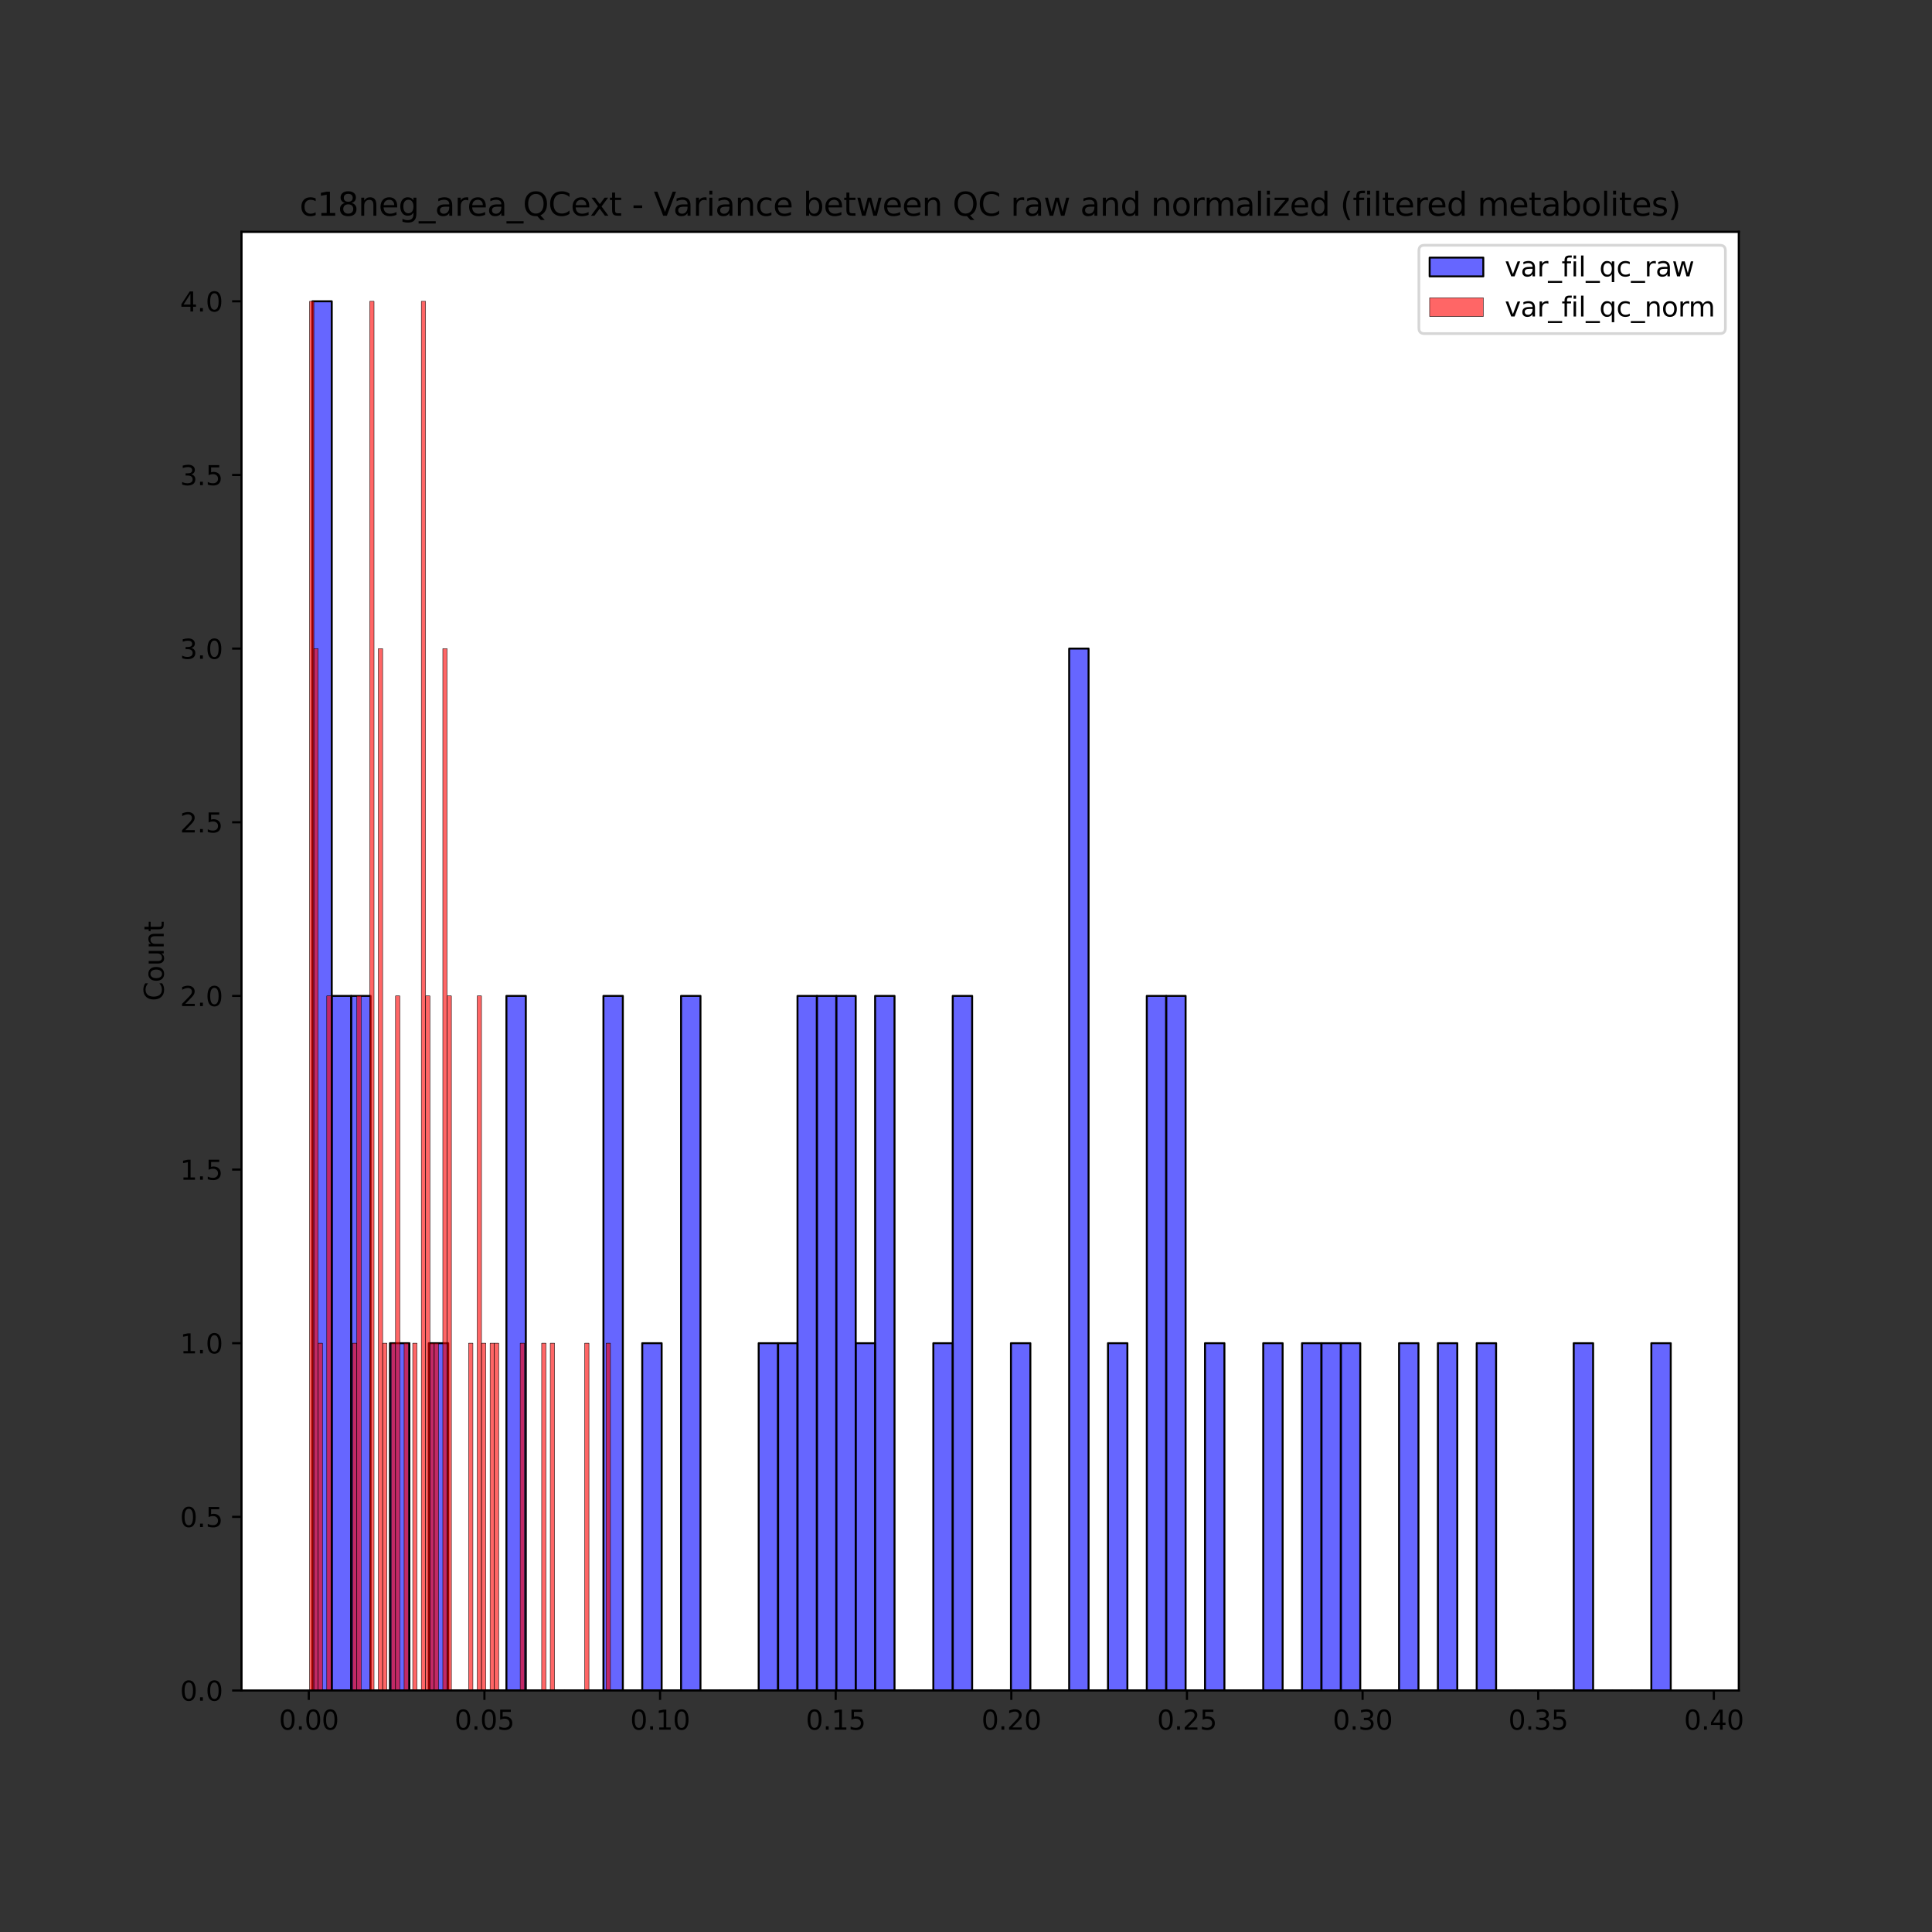 <?xml version="1.0" encoding="utf-8" standalone="no"?>
<!DOCTYPE svg PUBLIC "-//W3C//DTD SVG 1.1//EN"
  "http://www.w3.org/Graphics/SVG/1.1/DTD/svg11.dtd">
<svg xmlns:xlink="http://www.w3.org/1999/xlink" width="720pt" height="720pt" viewBox="0 0 720 720" xmlns="http://www.w3.org/2000/svg" version="1.1">
 <rect x="0" y="0" width="720" height="720" fill="#333333" stroke="none"/>
 <defs>
  <style type="text/css">*{stroke-linejoin: round; stroke-linecap: butt}</style>
 </defs>
 <g id="figure_1">
  <g id="patch_1">
   <path d="M 0 720 
L 720 720 
L 720 0 
L 0 0 
L 0 720 
z
" style="fill: none"/>
  </g>
  <g id="axes_1">
   <g id="patch_2">
    <path d="M 90 630 
L 648 630 
L 648 86.4 
L 90 86.4 
z
" style="fill: #ffffff"/>
   </g>
   <g id="patch_3">
    <path d="M 116.405 630 
L 123.637 630 
L 123.637 112.286 
L 116.405 112.286 
z
" clip-path="url(#p300fcfae69)" style="fill: #0000ff; fill-opacity: 0.6; stroke: #000000; stroke-width: 0.725; stroke-linejoin: miter"/>
   </g>
   <g id="patch_4">
    <path d="M 123.637 630 
L 130.869 630 
L 130.869 371.143 
L 123.637 371.143 
z
" clip-path="url(#p300fcfae69)" style="fill: #0000ff; fill-opacity: 0.6; stroke: #000000; stroke-width: 0.725; stroke-linejoin: miter"/>
   </g>
   <g id="patch_5">
    <path d="M 130.869 630 
L 138.101 630 
L 138.101 371.143 
L 130.869 371.143 
z
" clip-path="url(#p300fcfae69)" style="fill: #0000ff; fill-opacity: 0.6; stroke: #000000; stroke-width: 0.725; stroke-linejoin: miter"/>
   </g>
   <g id="patch_6">
    <path d="M 138.101 630 
L 145.333 630 
L 145.333 630 
L 138.101 630 
z
" clip-path="url(#p300fcfae69)" style="fill: #0000ff; fill-opacity: 0.6; stroke: #000000; stroke-width: 0.725; stroke-linejoin: miter"/>
   </g>
   <g id="patch_7">
    <path d="M 145.333 630 
L 152.565 630 
L 152.565 500.571 
L 145.333 500.571 
z
" clip-path="url(#p300fcfae69)" style="fill: #0000ff; fill-opacity: 0.6; stroke: #000000; stroke-width: 0.725; stroke-linejoin: miter"/>
   </g>
   <g id="patch_8">
    <path d="M 152.565 630 
L 159.796 630 
L 159.796 630 
L 152.565 630 
z
" clip-path="url(#p300fcfae69)" style="fill: #0000ff; fill-opacity: 0.6; stroke: #000000; stroke-width: 0.725; stroke-linejoin: miter"/>
   </g>
   <g id="patch_9">
    <path d="M 159.796 630 
L 167.028 630 
L 167.028 500.571 
L 159.796 500.571 
z
" clip-path="url(#p300fcfae69)" style="fill: #0000ff; fill-opacity: 0.6; stroke: #000000; stroke-width: 0.725; stroke-linejoin: miter"/>
   </g>
   <g id="patch_10">
    <path d="M 167.028 630 
L 174.26 630 
L 174.26 630 
L 167.028 630 
z
" clip-path="url(#p300fcfae69)" style="fill: #0000ff; fill-opacity: 0.6; stroke: #000000; stroke-width: 0.725; stroke-linejoin: miter"/>
   </g>
   <g id="patch_11">
    <path d="M 174.26 630 
L 181.492 630 
L 181.492 630 
L 174.26 630 
z
" clip-path="url(#p300fcfae69)" style="fill: #0000ff; fill-opacity: 0.6; stroke: #000000; stroke-width: 0.725; stroke-linejoin: miter"/>
   </g>
   <g id="patch_12">
    <path d="M 181.492 630 
L 188.724 630 
L 188.724 630 
L 181.492 630 
z
" clip-path="url(#p300fcfae69)" style="fill: #0000ff; fill-opacity: 0.6; stroke: #000000; stroke-width: 0.725; stroke-linejoin: miter"/>
   </g>
   <g id="patch_13">
    <path d="M 188.724 630 
L 195.956 630 
L 195.956 371.143 
L 188.724 371.143 
z
" clip-path="url(#p300fcfae69)" style="fill: #0000ff; fill-opacity: 0.6; stroke: #000000; stroke-width: 0.725; stroke-linejoin: miter"/>
   </g>
   <g id="patch_14">
    <path d="M 195.956 630 
L 203.188 630 
L 203.188 630 
L 195.956 630 
z
" clip-path="url(#p300fcfae69)" style="fill: #0000ff; fill-opacity: 0.6; stroke: #000000; stroke-width: 0.725; stroke-linejoin: miter"/>
   </g>
   <g id="patch_15">
    <path d="M 203.188 630 
L 210.42 630 
L 210.42 630 
L 203.188 630 
z
" clip-path="url(#p300fcfae69)" style="fill: #0000ff; fill-opacity: 0.6; stroke: #000000; stroke-width: 0.725; stroke-linejoin: miter"/>
   </g>
   <g id="patch_16">
    <path d="M 210.42 630 
L 217.651 630 
L 217.651 630 
L 210.42 630 
z
" clip-path="url(#p300fcfae69)" style="fill: #0000ff; fill-opacity: 0.6; stroke: #000000; stroke-width: 0.725; stroke-linejoin: miter"/>
   </g>
   <g id="patch_17">
    <path d="M 217.651 630 
L 224.883 630 
L 224.883 630 
L 217.651 630 
z
" clip-path="url(#p300fcfae69)" style="fill: #0000ff; fill-opacity: 0.6; stroke: #000000; stroke-width: 0.725; stroke-linejoin: miter"/>
   </g>
   <g id="patch_18">
    <path d="M 224.883 630 
L 232.115 630 
L 232.115 371.143 
L 224.883 371.143 
z
" clip-path="url(#p300fcfae69)" style="fill: #0000ff; fill-opacity: 0.6; stroke: #000000; stroke-width: 0.725; stroke-linejoin: miter"/>
   </g>
   <g id="patch_19">
    <path d="M 232.115 630 
L 239.347 630 
L 239.347 630 
L 232.115 630 
z
" clip-path="url(#p300fcfae69)" style="fill: #0000ff; fill-opacity: 0.6; stroke: #000000; stroke-width: 0.725; stroke-linejoin: miter"/>
   </g>
   <g id="patch_20">
    <path d="M 239.347 630 
L 246.579 630 
L 246.579 500.571 
L 239.347 500.571 
z
" clip-path="url(#p300fcfae69)" style="fill: #0000ff; fill-opacity: 0.6; stroke: #000000; stroke-width: 0.725; stroke-linejoin: miter"/>
   </g>
   <g id="patch_21">
    <path d="M 246.579 630 
L 253.811 630 
L 253.811 630 
L 246.579 630 
z
" clip-path="url(#p300fcfae69)" style="fill: #0000ff; fill-opacity: 0.6; stroke: #000000; stroke-width: 0.725; stroke-linejoin: miter"/>
   </g>
   <g id="patch_22">
    <path d="M 253.811 630 
L 261.043 630 
L 261.043 371.143 
L 253.811 371.143 
z
" clip-path="url(#p300fcfae69)" style="fill: #0000ff; fill-opacity: 0.6; stroke: #000000; stroke-width: 0.725; stroke-linejoin: miter"/>
   </g>
   <g id="patch_23">
    <path d="M 261.043 630 
L 268.275 630 
L 268.275 630 
L 261.043 630 
z
" clip-path="url(#p300fcfae69)" style="fill: #0000ff; fill-opacity: 0.6; stroke: #000000; stroke-width: 0.725; stroke-linejoin: miter"/>
   </g>
   <g id="patch_24">
    <path d="M 268.275 630 
L 275.506 630 
L 275.506 630 
L 268.275 630 
z
" clip-path="url(#p300fcfae69)" style="fill: #0000ff; fill-opacity: 0.6; stroke: #000000; stroke-width: 0.725; stroke-linejoin: miter"/>
   </g>
   <g id="patch_25">
    <path d="M 275.506 630 
L 282.738 630 
L 282.738 630 
L 275.506 630 
z
" clip-path="url(#p300fcfae69)" style="fill: #0000ff; fill-opacity: 0.6; stroke: #000000; stroke-width: 0.725; stroke-linejoin: miter"/>
   </g>
   <g id="patch_26">
    <path d="M 282.738 630 
L 289.97 630 
L 289.97 500.571 
L 282.738 500.571 
z
" clip-path="url(#p300fcfae69)" style="fill: #0000ff; fill-opacity: 0.6; stroke: #000000; stroke-width: 0.725; stroke-linejoin: miter"/>
   </g>
   <g id="patch_27">
    <path d="M 289.97 630 
L 297.202 630 
L 297.202 500.571 
L 289.97 500.571 
z
" clip-path="url(#p300fcfae69)" style="fill: #0000ff; fill-opacity: 0.6; stroke: #000000; stroke-width: 0.725; stroke-linejoin: miter"/>
   </g>
   <g id="patch_28">
    <path d="M 297.202 630 
L 304.434 630 
L 304.434 371.143 
L 297.202 371.143 
z
" clip-path="url(#p300fcfae69)" style="fill: #0000ff; fill-opacity: 0.6; stroke: #000000; stroke-width: 0.725; stroke-linejoin: miter"/>
   </g>
   <g id="patch_29">
    <path d="M 304.434 630 
L 311.666 630 
L 311.666 371.143 
L 304.434 371.143 
z
" clip-path="url(#p300fcfae69)" style="fill: #0000ff; fill-opacity: 0.6; stroke: #000000; stroke-width: 0.725; stroke-linejoin: miter"/>
   </g>
   <g id="patch_30">
    <path d="M 311.666 630 
L 318.898 630 
L 318.898 371.143 
L 311.666 371.143 
z
" clip-path="url(#p300fcfae69)" style="fill: #0000ff; fill-opacity: 0.6; stroke: #000000; stroke-width: 0.725; stroke-linejoin: miter"/>
   </g>
   <g id="patch_31">
    <path d="M 318.898 630 
L 326.13 630 
L 326.13 500.571 
L 318.898 500.571 
z
" clip-path="url(#p300fcfae69)" style="fill: #0000ff; fill-opacity: 0.6; stroke: #000000; stroke-width: 0.725; stroke-linejoin: miter"/>
   </g>
   <g id="patch_32">
    <path d="M 326.13 630 
L 333.361 630 
L 333.361 371.143 
L 326.13 371.143 
z
" clip-path="url(#p300fcfae69)" style="fill: #0000ff; fill-opacity: 0.6; stroke: #000000; stroke-width: 0.725; stroke-linejoin: miter"/>
   </g>
   <g id="patch_33">
    <path d="M 333.361 630 
L 340.593 630 
L 340.593 630 
L 333.361 630 
z
" clip-path="url(#p300fcfae69)" style="fill: #0000ff; fill-opacity: 0.6; stroke: #000000; stroke-width: 0.725; stroke-linejoin: miter"/>
   </g>
   <g id="patch_34">
    <path d="M 340.593 630 
L 347.825 630 
L 347.825 630 
L 340.593 630 
z
" clip-path="url(#p300fcfae69)" style="fill: #0000ff; fill-opacity: 0.6; stroke: #000000; stroke-width: 0.725; stroke-linejoin: miter"/>
   </g>
   <g id="patch_35">
    <path d="M 347.825 630 
L 355.057 630 
L 355.057 500.571 
L 347.825 500.571 
z
" clip-path="url(#p300fcfae69)" style="fill: #0000ff; fill-opacity: 0.6; stroke: #000000; stroke-width: 0.725; stroke-linejoin: miter"/>
   </g>
   <g id="patch_36">
    <path d="M 355.057 630 
L 362.289 630 
L 362.289 371.143 
L 355.057 371.143 
z
" clip-path="url(#p300fcfae69)" style="fill: #0000ff; fill-opacity: 0.6; stroke: #000000; stroke-width: 0.725; stroke-linejoin: miter"/>
   </g>
   <g id="patch_37">
    <path d="M 362.289 630 
L 369.521 630 
L 369.521 630 
L 362.289 630 
z
" clip-path="url(#p300fcfae69)" style="fill: #0000ff; fill-opacity: 0.6; stroke: #000000; stroke-width: 0.725; stroke-linejoin: miter"/>
   </g>
   <g id="patch_38">
    <path d="M 369.521 630 
L 376.753 630 
L 376.753 630 
L 369.521 630 
z
" clip-path="url(#p300fcfae69)" style="fill: #0000ff; fill-opacity: 0.6; stroke: #000000; stroke-width: 0.725; stroke-linejoin: miter"/>
   </g>
   <g id="patch_39">
    <path d="M 376.753 630 
L 383.985 630 
L 383.985 500.571 
L 376.753 500.571 
z
" clip-path="url(#p300fcfae69)" style="fill: #0000ff; fill-opacity: 0.6; stroke: #000000; stroke-width: 0.725; stroke-linejoin: miter"/>
   </g>
   <g id="patch_40">
    <path d="M 383.985 630 
L 391.216 630 
L 391.216 630 
L 383.985 630 
z
" clip-path="url(#p300fcfae69)" style="fill: #0000ff; fill-opacity: 0.6; stroke: #000000; stroke-width: 0.725; stroke-linejoin: miter"/>
   </g>
   <g id="patch_41">
    <path d="M 391.216 630 
L 398.448 630 
L 398.448 630 
L 391.216 630 
z
" clip-path="url(#p300fcfae69)" style="fill: #0000ff; fill-opacity: 0.6; stroke: #000000; stroke-width: 0.725; stroke-linejoin: miter"/>
   </g>
   <g id="patch_42">
    <path d="M 398.448 630 
L 405.68 630 
L 405.68 241.714 
L 398.448 241.714 
z
" clip-path="url(#p300fcfae69)" style="fill: #0000ff; fill-opacity: 0.6; stroke: #000000; stroke-width: 0.725; stroke-linejoin: miter"/>
   </g>
   <g id="patch_43">
    <path d="M 405.68 630 
L 412.912 630 
L 412.912 630 
L 405.68 630 
z
" clip-path="url(#p300fcfae69)" style="fill: #0000ff; fill-opacity: 0.6; stroke: #000000; stroke-width: 0.725; stroke-linejoin: miter"/>
   </g>
   <g id="patch_44">
    <path d="M 412.912 630 
L 420.144 630 
L 420.144 500.571 
L 412.912 500.571 
z
" clip-path="url(#p300fcfae69)" style="fill: #0000ff; fill-opacity: 0.6; stroke: #000000; stroke-width: 0.725; stroke-linejoin: miter"/>
   </g>
   <g id="patch_45">
    <path d="M 420.144 630 
L 427.376 630 
L 427.376 630 
L 420.144 630 
z
" clip-path="url(#p300fcfae69)" style="fill: #0000ff; fill-opacity: 0.6; stroke: #000000; stroke-width: 0.725; stroke-linejoin: miter"/>
   </g>
   <g id="patch_46">
    <path d="M 427.376 630 
L 434.608 630 
L 434.608 371.143 
L 427.376 371.143 
z
" clip-path="url(#p300fcfae69)" style="fill: #0000ff; fill-opacity: 0.6; stroke: #000000; stroke-width: 0.725; stroke-linejoin: miter"/>
   </g>
   <g id="patch_47">
    <path d="M 434.608 630 
L 441.84 630 
L 441.84 371.143 
L 434.608 371.143 
z
" clip-path="url(#p300fcfae69)" style="fill: #0000ff; fill-opacity: 0.6; stroke: #000000; stroke-width: 0.725; stroke-linejoin: miter"/>
   </g>
   <g id="patch_48">
    <path d="M 441.84 630 
L 449.071 630 
L 449.071 630 
L 441.84 630 
z
" clip-path="url(#p300fcfae69)" style="fill: #0000ff; fill-opacity: 0.6; stroke: #000000; stroke-width: 0.725; stroke-linejoin: miter"/>
   </g>
   <g id="patch_49">
    <path d="M 449.071 630 
L 456.303 630 
L 456.303 500.571 
L 449.071 500.571 
z
" clip-path="url(#p300fcfae69)" style="fill: #0000ff; fill-opacity: 0.6; stroke: #000000; stroke-width: 0.725; stroke-linejoin: miter"/>
   </g>
   <g id="patch_50">
    <path d="M 456.303 630 
L 463.535 630 
L 463.535 630 
L 456.303 630 
z
" clip-path="url(#p300fcfae69)" style="fill: #0000ff; fill-opacity: 0.6; stroke: #000000; stroke-width: 0.725; stroke-linejoin: miter"/>
   </g>
   <g id="patch_51">
    <path d="M 463.535 630 
L 470.767 630 
L 470.767 630 
L 463.535 630 
z
" clip-path="url(#p300fcfae69)" style="fill: #0000ff; fill-opacity: 0.6; stroke: #000000; stroke-width: 0.725; stroke-linejoin: miter"/>
   </g>
   <g id="patch_52">
    <path d="M 470.767 630 
L 477.999 630 
L 477.999 500.571 
L 470.767 500.571 
z
" clip-path="url(#p300fcfae69)" style="fill: #0000ff; fill-opacity: 0.6; stroke: #000000; stroke-width: 0.725; stroke-linejoin: miter"/>
   </g>
   <g id="patch_53">
    <path d="M 477.999 630 
L 485.231 630 
L 485.231 630 
L 477.999 630 
z
" clip-path="url(#p300fcfae69)" style="fill: #0000ff; fill-opacity: 0.6; stroke: #000000; stroke-width: 0.725; stroke-linejoin: miter"/>
   </g>
   <g id="patch_54">
    <path d="M 485.231 630 
L 492.463 630 
L 492.463 500.571 
L 485.231 500.571 
z
" clip-path="url(#p300fcfae69)" style="fill: #0000ff; fill-opacity: 0.6; stroke: #000000; stroke-width: 0.725; stroke-linejoin: miter"/>
   </g>
   <g id="patch_55">
    <path d="M 492.463 630 
L 499.695 630 
L 499.695 500.571 
L 492.463 500.571 
z
" clip-path="url(#p300fcfae69)" style="fill: #0000ff; fill-opacity: 0.6; stroke: #000000; stroke-width: 0.725; stroke-linejoin: miter"/>
   </g>
   <g id="patch_56">
    <path d="M 499.695 630 
L 506.926 630 
L 506.926 500.571 
L 499.695 500.571 
z
" clip-path="url(#p300fcfae69)" style="fill: #0000ff; fill-opacity: 0.6; stroke: #000000; stroke-width: 0.725; stroke-linejoin: miter"/>
   </g>
   <g id="patch_57">
    <path d="M 506.926 630 
L 514.158 630 
L 514.158 630 
L 506.926 630 
z
" clip-path="url(#p300fcfae69)" style="fill: #0000ff; fill-opacity: 0.6; stroke: #000000; stroke-width: 0.725; stroke-linejoin: miter"/>
   </g>
   <g id="patch_58">
    <path d="M 514.158 630 
L 521.39 630 
L 521.39 630 
L 514.158 630 
z
" clip-path="url(#p300fcfae69)" style="fill: #0000ff; fill-opacity: 0.6; stroke: #000000; stroke-width: 0.725; stroke-linejoin: miter"/>
   </g>
   <g id="patch_59">
    <path d="M 521.39 630 
L 528.622 630 
L 528.622 500.571 
L 521.39 500.571 
z
" clip-path="url(#p300fcfae69)" style="fill: #0000ff; fill-opacity: 0.6; stroke: #000000; stroke-width: 0.725; stroke-linejoin: miter"/>
   </g>
   <g id="patch_60">
    <path d="M 528.622 630 
L 535.854 630 
L 535.854 630 
L 528.622 630 
z
" clip-path="url(#p300fcfae69)" style="fill: #0000ff; fill-opacity: 0.6; stroke: #000000; stroke-width: 0.725; stroke-linejoin: miter"/>
   </g>
   <g id="patch_61">
    <path d="M 535.854 630 
L 543.086 630 
L 543.086 500.571 
L 535.854 500.571 
z
" clip-path="url(#p300fcfae69)" style="fill: #0000ff; fill-opacity: 0.6; stroke: #000000; stroke-width: 0.725; stroke-linejoin: miter"/>
   </g>
   <g id="patch_62">
    <path d="M 543.086 630 
L 550.318 630 
L 550.318 630 
L 543.086 630 
z
" clip-path="url(#p300fcfae69)" style="fill: #0000ff; fill-opacity: 0.6; stroke: #000000; stroke-width: 0.725; stroke-linejoin: miter"/>
   </g>
   <g id="patch_63">
    <path d="M 550.318 630 
L 557.55 630 
L 557.55 500.571 
L 550.318 500.571 
z
" clip-path="url(#p300fcfae69)" style="fill: #0000ff; fill-opacity: 0.6; stroke: #000000; stroke-width: 0.725; stroke-linejoin: miter"/>
   </g>
   <g id="patch_64">
    <path d="M 557.55 630 
L 564.781 630 
L 564.781 630 
L 557.55 630 
z
" clip-path="url(#p300fcfae69)" style="fill: #0000ff; fill-opacity: 0.6; stroke: #000000; stroke-width: 0.725; stroke-linejoin: miter"/>
   </g>
   <g id="patch_65">
    <path d="M 564.781 630 
L 572.013 630 
L 572.013 630 
L 564.781 630 
z
" clip-path="url(#p300fcfae69)" style="fill: #0000ff; fill-opacity: 0.6; stroke: #000000; stroke-width: 0.725; stroke-linejoin: miter"/>
   </g>
   <g id="patch_66">
    <path d="M 572.013 630 
L 579.245 630 
L 579.245 630 
L 572.013 630 
z
" clip-path="url(#p300fcfae69)" style="fill: #0000ff; fill-opacity: 0.6; stroke: #000000; stroke-width: 0.725; stroke-linejoin: miter"/>
   </g>
   <g id="patch_67">
    <path d="M 579.245 630 
L 586.477 630 
L 586.477 630 
L 579.245 630 
z
" clip-path="url(#p300fcfae69)" style="fill: #0000ff; fill-opacity: 0.6; stroke: #000000; stroke-width: 0.725; stroke-linejoin: miter"/>
   </g>
   <g id="patch_68">
    <path d="M 586.477 630 
L 593.709 630 
L 593.709 500.571 
L 586.477 500.571 
z
" clip-path="url(#p300fcfae69)" style="fill: #0000ff; fill-opacity: 0.6; stroke: #000000; stroke-width: 0.725; stroke-linejoin: miter"/>
   </g>
   <g id="patch_69">
    <path d="M 593.709 630 
L 600.941 630 
L 600.941 630 
L 593.709 630 
z
" clip-path="url(#p300fcfae69)" style="fill: #0000ff; fill-opacity: 0.6; stroke: #000000; stroke-width: 0.725; stroke-linejoin: miter"/>
   </g>
   <g id="patch_70">
    <path d="M 600.941 630 
L 608.173 630 
L 608.173 630 
L 600.941 630 
z
" clip-path="url(#p300fcfae69)" style="fill: #0000ff; fill-opacity: 0.6; stroke: #000000; stroke-width: 0.725; stroke-linejoin: miter"/>
   </g>
   <g id="patch_71">
    <path d="M 608.173 630 
L 615.404 630 
L 615.404 630 
L 608.173 630 
z
" clip-path="url(#p300fcfae69)" style="fill: #0000ff; fill-opacity: 0.6; stroke: #000000; stroke-width: 0.725; stroke-linejoin: miter"/>
   </g>
   <g id="patch_72">
    <path d="M 615.404 630 
L 622.636 630 
L 622.636 500.571 
L 615.404 500.571 
z
" clip-path="url(#p300fcfae69)" style="fill: #0000ff; fill-opacity: 0.6; stroke: #000000; stroke-width: 0.725; stroke-linejoin: miter"/>
   </g>
   <g id="patch_73">
    <path d="M 115.364 630 
L 116.966 630 
L 116.966 112.286 
L 115.364 112.286 
z
" clip-path="url(#p300fcfae69)" style="fill: #ff0000; fill-opacity: 0.6; stroke: #000000; stroke-width: 0.16; stroke-linejoin: miter"/>
   </g>
   <g id="patch_74">
    <path d="M 116.966 630 
L 118.567 630 
L 118.567 241.714 
L 116.966 241.714 
z
" clip-path="url(#p300fcfae69)" style="fill: #ff0000; fill-opacity: 0.6; stroke: #000000; stroke-width: 0.16; stroke-linejoin: miter"/>
   </g>
   <g id="patch_75">
    <path d="M 118.567 630 
L 120.169 630 
L 120.169 500.571 
L 118.567 500.571 
z
" clip-path="url(#p300fcfae69)" style="fill: #ff0000; fill-opacity: 0.6; stroke: #000000; stroke-width: 0.16; stroke-linejoin: miter"/>
   </g>
   <g id="patch_76">
    <path d="M 120.169 630 
L 121.771 630 
L 121.771 630 
L 120.169 630 
z
" clip-path="url(#p300fcfae69)" style="fill: #ff0000; fill-opacity: 0.6; stroke: #000000; stroke-width: 0.16; stroke-linejoin: miter"/>
   </g>
   <g id="patch_77">
    <path d="M 121.771 630 
L 123.373 630 
L 123.373 371.143 
L 121.771 371.143 
z
" clip-path="url(#p300fcfae69)" style="fill: #ff0000; fill-opacity: 0.6; stroke: #000000; stroke-width: 0.16; stroke-linejoin: miter"/>
   </g>
   <g id="patch_78">
    <path d="M 123.373 630 
L 124.975 630 
L 124.975 630 
L 123.373 630 
z
" clip-path="url(#p300fcfae69)" style="fill: #ff0000; fill-opacity: 0.6; stroke: #000000; stroke-width: 0.16; stroke-linejoin: miter"/>
   </g>
   <g id="patch_79">
    <path d="M 124.975 630 
L 126.577 630 
L 126.577 630 
L 124.975 630 
z
" clip-path="url(#p300fcfae69)" style="fill: #ff0000; fill-opacity: 0.6; stroke: #000000; stroke-width: 0.16; stroke-linejoin: miter"/>
   </g>
   <g id="patch_80">
    <path d="M 126.577 630 
L 128.179 630 
L 128.179 630 
L 126.577 630 
z
" clip-path="url(#p300fcfae69)" style="fill: #ff0000; fill-opacity: 0.6; stroke: #000000; stroke-width: 0.16; stroke-linejoin: miter"/>
   </g>
   <g id="patch_81">
    <path d="M 128.179 630 
L 129.78 630 
L 129.78 630 
L 128.179 630 
z
" clip-path="url(#p300fcfae69)" style="fill: #ff0000; fill-opacity: 0.6; stroke: #000000; stroke-width: 0.16; stroke-linejoin: miter"/>
   </g>
   <g id="patch_82">
    <path d="M 129.78 630 
L 131.382 630 
L 131.382 630 
L 129.78 630 
z
" clip-path="url(#p300fcfae69)" style="fill: #ff0000; fill-opacity: 0.6; stroke: #000000; stroke-width: 0.16; stroke-linejoin: miter"/>
   </g>
   <g id="patch_83">
    <path d="M 131.382 630 
L 132.984 630 
L 132.984 500.571 
L 131.382 500.571 
z
" clip-path="url(#p300fcfae69)" style="fill: #ff0000; fill-opacity: 0.6; stroke: #000000; stroke-width: 0.16; stroke-linejoin: miter"/>
   </g>
   <g id="patch_84">
    <path d="M 132.984 630 
L 134.586 630 
L 134.586 371.143 
L 132.984 371.143 
z
" clip-path="url(#p300fcfae69)" style="fill: #ff0000; fill-opacity: 0.6; stroke: #000000; stroke-width: 0.16; stroke-linejoin: miter"/>
   </g>
   <g id="patch_85">
    <path d="M 134.586 630 
L 136.188 630 
L 136.188 630 
L 134.586 630 
z
" clip-path="url(#p300fcfae69)" style="fill: #ff0000; fill-opacity: 0.6; stroke: #000000; stroke-width: 0.16; stroke-linejoin: miter"/>
   </g>
   <g id="patch_86">
    <path d="M 136.188 630 
L 137.79 630 
L 137.79 630 
L 136.188 630 
z
" clip-path="url(#p300fcfae69)" style="fill: #ff0000; fill-opacity: 0.6; stroke: #000000; stroke-width: 0.16; stroke-linejoin: miter"/>
   </g>
   <g id="patch_87">
    <path d="M 137.79 630 
L 139.392 630 
L 139.392 112.286 
L 137.79 112.286 
z
" clip-path="url(#p300fcfae69)" style="fill: #ff0000; fill-opacity: 0.6; stroke: #000000; stroke-width: 0.16; stroke-linejoin: miter"/>
   </g>
   <g id="patch_88">
    <path d="M 139.392 630 
L 140.994 630 
L 140.994 630 
L 139.392 630 
z
" clip-path="url(#p300fcfae69)" style="fill: #ff0000; fill-opacity: 0.6; stroke: #000000; stroke-width: 0.16; stroke-linejoin: miter"/>
   </g>
   <g id="patch_89">
    <path d="M 140.994 630 
L 142.595 630 
L 142.595 241.714 
L 140.994 241.714 
z
" clip-path="url(#p300fcfae69)" style="fill: #ff0000; fill-opacity: 0.6; stroke: #000000; stroke-width: 0.16; stroke-linejoin: miter"/>
   </g>
   <g id="patch_90">
    <path d="M 142.595 630 
L 144.197 630 
L 144.197 500.571 
L 142.595 500.571 
z
" clip-path="url(#p300fcfae69)" style="fill: #ff0000; fill-opacity: 0.6; stroke: #000000; stroke-width: 0.16; stroke-linejoin: miter"/>
   </g>
   <g id="patch_91">
    <path d="M 144.197 630 
L 145.799 630 
L 145.799 630 
L 144.197 630 
z
" clip-path="url(#p300fcfae69)" style="fill: #ff0000; fill-opacity: 0.6; stroke: #000000; stroke-width: 0.16; stroke-linejoin: miter"/>
   </g>
   <g id="patch_92">
    <path d="M 145.799 630 
L 147.401 630 
L 147.401 500.571 
L 145.799 500.571 
z
" clip-path="url(#p300fcfae69)" style="fill: #ff0000; fill-opacity: 0.6; stroke: #000000; stroke-width: 0.16; stroke-linejoin: miter"/>
   </g>
   <g id="patch_93">
    <path d="M 147.401 630 
L 149.003 630 
L 149.003 371.143 
L 147.401 371.143 
z
" clip-path="url(#p300fcfae69)" style="fill: #ff0000; fill-opacity: 0.6; stroke: #000000; stroke-width: 0.16; stroke-linejoin: miter"/>
   </g>
   <g id="patch_94">
    <path d="M 149.003 630 
L 150.605 630 
L 150.605 630 
L 149.003 630 
z
" clip-path="url(#p300fcfae69)" style="fill: #ff0000; fill-opacity: 0.6; stroke: #000000; stroke-width: 0.16; stroke-linejoin: miter"/>
   </g>
   <g id="patch_95">
    <path d="M 150.605 630 
L 152.207 630 
L 152.207 500.571 
L 150.605 500.571 
z
" clip-path="url(#p300fcfae69)" style="fill: #ff0000; fill-opacity: 0.6; stroke: #000000; stroke-width: 0.16; stroke-linejoin: miter"/>
   </g>
   <g id="patch_96">
    <path d="M 152.207 630 
L 153.809 630 
L 153.809 630 
L 152.207 630 
z
" clip-path="url(#p300fcfae69)" style="fill: #ff0000; fill-opacity: 0.6; stroke: #000000; stroke-width: 0.16; stroke-linejoin: miter"/>
   </g>
   <g id="patch_97">
    <path d="M 153.809 630 
L 155.41 630 
L 155.41 500.571 
L 153.809 500.571 
z
" clip-path="url(#p300fcfae69)" style="fill: #ff0000; fill-opacity: 0.6; stroke: #000000; stroke-width: 0.16; stroke-linejoin: miter"/>
   </g>
   <g id="patch_98">
    <path d="M 155.41 630 
L 157.012 630 
L 157.012 630 
L 155.41 630 
z
" clip-path="url(#p300fcfae69)" style="fill: #ff0000; fill-opacity: 0.6; stroke: #000000; stroke-width: 0.16; stroke-linejoin: miter"/>
   </g>
   <g id="patch_99">
    <path d="M 157.012 630 
L 158.614 630 
L 158.614 112.286 
L 157.012 112.286 
z
" clip-path="url(#p300fcfae69)" style="fill: #ff0000; fill-opacity: 0.6; stroke: #000000; stroke-width: 0.16; stroke-linejoin: miter"/>
   </g>
   <g id="patch_100">
    <path d="M 158.614 630 
L 160.216 630 
L 160.216 371.143 
L 158.614 371.143 
z
" clip-path="url(#p300fcfae69)" style="fill: #ff0000; fill-opacity: 0.6; stroke: #000000; stroke-width: 0.16; stroke-linejoin: miter"/>
   </g>
   <g id="patch_101">
    <path d="M 160.216 630 
L 161.818 630 
L 161.818 500.571 
L 160.216 500.571 
z
" clip-path="url(#p300fcfae69)" style="fill: #ff0000; fill-opacity: 0.6; stroke: #000000; stroke-width: 0.16; stroke-linejoin: miter"/>
   </g>
   <g id="patch_102">
    <path d="M 161.818 630 
L 163.42 630 
L 163.42 500.571 
L 161.818 500.571 
z
" clip-path="url(#p300fcfae69)" style="fill: #ff0000; fill-opacity: 0.6; stroke: #000000; stroke-width: 0.16; stroke-linejoin: miter"/>
   </g>
   <g id="patch_103">
    <path d="M 163.42 630 
L 165.022 630 
L 165.022 630 
L 163.42 630 
z
" clip-path="url(#p300fcfae69)" style="fill: #ff0000; fill-opacity: 0.6; stroke: #000000; stroke-width: 0.16; stroke-linejoin: miter"/>
   </g>
   <g id="patch_104">
    <path d="M 165.022 630 
L 166.624 630 
L 166.624 241.714 
L 165.022 241.714 
z
" clip-path="url(#p300fcfae69)" style="fill: #ff0000; fill-opacity: 0.6; stroke: #000000; stroke-width: 0.16; stroke-linejoin: miter"/>
   </g>
   <g id="patch_105">
    <path d="M 166.624 630 
L 168.225 630 
L 168.225 371.143 
L 166.624 371.143 
z
" clip-path="url(#p300fcfae69)" style="fill: #ff0000; fill-opacity: 0.6; stroke: #000000; stroke-width: 0.16; stroke-linejoin: miter"/>
   </g>
   <g id="patch_106">
    <path d="M 168.225 630 
L 169.827 630 
L 169.827 630 
L 168.225 630 
z
" clip-path="url(#p300fcfae69)" style="fill: #ff0000; fill-opacity: 0.6; stroke: #000000; stroke-width: 0.16; stroke-linejoin: miter"/>
   </g>
   <g id="patch_107">
    <path d="M 169.827 630 
L 171.429 630 
L 171.429 630 
L 169.827 630 
z
" clip-path="url(#p300fcfae69)" style="fill: #ff0000; fill-opacity: 0.6; stroke: #000000; stroke-width: 0.16; stroke-linejoin: miter"/>
   </g>
   <g id="patch_108">
    <path d="M 171.429 630 
L 173.031 630 
L 173.031 630 
L 171.429 630 
z
" clip-path="url(#p300fcfae69)" style="fill: #ff0000; fill-opacity: 0.6; stroke: #000000; stroke-width: 0.16; stroke-linejoin: miter"/>
   </g>
   <g id="patch_109">
    <path d="M 173.031 630 
L 174.633 630 
L 174.633 630 
L 173.031 630 
z
" clip-path="url(#p300fcfae69)" style="fill: #ff0000; fill-opacity: 0.6; stroke: #000000; stroke-width: 0.16; stroke-linejoin: miter"/>
   </g>
   <g id="patch_110">
    <path d="M 174.633 630 
L 176.235 630 
L 176.235 500.571 
L 174.633 500.571 
z
" clip-path="url(#p300fcfae69)" style="fill: #ff0000; fill-opacity: 0.6; stroke: #000000; stroke-width: 0.16; stroke-linejoin: miter"/>
   </g>
   <g id="patch_111">
    <path d="M 176.235 630 
L 177.837 630 
L 177.837 630 
L 176.235 630 
z
" clip-path="url(#p300fcfae69)" style="fill: #ff0000; fill-opacity: 0.6; stroke: #000000; stroke-width: 0.16; stroke-linejoin: miter"/>
   </g>
   <g id="patch_112">
    <path d="M 177.837 630 
L 179.439 630 
L 179.439 371.143 
L 177.837 371.143 
z
" clip-path="url(#p300fcfae69)" style="fill: #ff0000; fill-opacity: 0.6; stroke: #000000; stroke-width: 0.16; stroke-linejoin: miter"/>
   </g>
   <g id="patch_113">
    <path d="M 179.439 630 
L 181.04 630 
L 181.04 500.571 
L 179.439 500.571 
z
" clip-path="url(#p300fcfae69)" style="fill: #ff0000; fill-opacity: 0.6; stroke: #000000; stroke-width: 0.16; stroke-linejoin: miter"/>
   </g>
   <g id="patch_114">
    <path d="M 181.04 630 
L 182.642 630 
L 182.642 630 
L 181.04 630 
z
" clip-path="url(#p300fcfae69)" style="fill: #ff0000; fill-opacity: 0.6; stroke: #000000; stroke-width: 0.16; stroke-linejoin: miter"/>
   </g>
   <g id="patch_115">
    <path d="M 182.642 630 
L 184.244 630 
L 184.244 500.571 
L 182.642 500.571 
z
" clip-path="url(#p300fcfae69)" style="fill: #ff0000; fill-opacity: 0.6; stroke: #000000; stroke-width: 0.16; stroke-linejoin: miter"/>
   </g>
   <g id="patch_116">
    <path d="M 184.244 630 
L 185.846 630 
L 185.846 500.571 
L 184.244 500.571 
z
" clip-path="url(#p300fcfae69)" style="fill: #ff0000; fill-opacity: 0.6; stroke: #000000; stroke-width: 0.16; stroke-linejoin: miter"/>
   </g>
   <g id="patch_117">
    <path d="M 185.846 630 
L 187.448 630 
L 187.448 630 
L 185.846 630 
z
" clip-path="url(#p300fcfae69)" style="fill: #ff0000; fill-opacity: 0.6; stroke: #000000; stroke-width: 0.16; stroke-linejoin: miter"/>
   </g>
   <g id="patch_118">
    <path d="M 187.448 630 
L 189.05 630 
L 189.05 630 
L 187.448 630 
z
" clip-path="url(#p300fcfae69)" style="fill: #ff0000; fill-opacity: 0.6; stroke: #000000; stroke-width: 0.16; stroke-linejoin: miter"/>
   </g>
   <g id="patch_119">
    <path d="M 189.05 630 
L 190.652 630 
L 190.652 630 
L 189.05 630 
z
" clip-path="url(#p300fcfae69)" style="fill: #ff0000; fill-opacity: 0.6; stroke: #000000; stroke-width: 0.16; stroke-linejoin: miter"/>
   </g>
   <g id="patch_120">
    <path d="M 190.652 630 
L 192.253 630 
L 192.253 630 
L 190.652 630 
z
" clip-path="url(#p300fcfae69)" style="fill: #ff0000; fill-opacity: 0.6; stroke: #000000; stroke-width: 0.16; stroke-linejoin: miter"/>
   </g>
   <g id="patch_121">
    <path d="M 192.253 630 
L 193.855 630 
L 193.855 630 
L 192.253 630 
z
" clip-path="url(#p300fcfae69)" style="fill: #ff0000; fill-opacity: 0.6; stroke: #000000; stroke-width: 0.16; stroke-linejoin: miter"/>
   </g>
   <g id="patch_122">
    <path d="M 193.855 630 
L 195.457 630 
L 195.457 500.571 
L 193.855 500.571 
z
" clip-path="url(#p300fcfae69)" style="fill: #ff0000; fill-opacity: 0.6; stroke: #000000; stroke-width: 0.16; stroke-linejoin: miter"/>
   </g>
   <g id="patch_123">
    <path d="M 195.457 630 
L 197.059 630 
L 197.059 630 
L 195.457 630 
z
" clip-path="url(#p300fcfae69)" style="fill: #ff0000; fill-opacity: 0.6; stroke: #000000; stroke-width: 0.16; stroke-linejoin: miter"/>
   </g>
   <g id="patch_124">
    <path d="M 197.059 630 
L 198.661 630 
L 198.661 630 
L 197.059 630 
z
" clip-path="url(#p300fcfae69)" style="fill: #ff0000; fill-opacity: 0.6; stroke: #000000; stroke-width: 0.16; stroke-linejoin: miter"/>
   </g>
   <g id="patch_125">
    <path d="M 198.661 630 
L 200.263 630 
L 200.263 630 
L 198.661 630 
z
" clip-path="url(#p300fcfae69)" style="fill: #ff0000; fill-opacity: 0.6; stroke: #000000; stroke-width: 0.16; stroke-linejoin: miter"/>
   </g>
   <g id="patch_126">
    <path d="M 200.263 630 
L 201.865 630 
L 201.865 630 
L 200.263 630 
z
" clip-path="url(#p300fcfae69)" style="fill: #ff0000; fill-opacity: 0.6; stroke: #000000; stroke-width: 0.16; stroke-linejoin: miter"/>
   </g>
   <g id="patch_127">
    <path d="M 201.865 630 
L 203.467 630 
L 203.467 500.571 
L 201.865 500.571 
z
" clip-path="url(#p300fcfae69)" style="fill: #ff0000; fill-opacity: 0.6; stroke: #000000; stroke-width: 0.16; stroke-linejoin: miter"/>
   </g>
   <g id="patch_128">
    <path d="M 203.467 630 
L 205.068 630 
L 205.068 630 
L 203.467 630 
z
" clip-path="url(#p300fcfae69)" style="fill: #ff0000; fill-opacity: 0.6; stroke: #000000; stroke-width: 0.16; stroke-linejoin: miter"/>
   </g>
   <g id="patch_129">
    <path d="M 205.068 630 
L 206.67 630 
L 206.67 500.571 
L 205.068 500.571 
z
" clip-path="url(#p300fcfae69)" style="fill: #ff0000; fill-opacity: 0.6; stroke: #000000; stroke-width: 0.16; stroke-linejoin: miter"/>
   </g>
   <g id="patch_130">
    <path d="M 206.67 630 
L 208.272 630 
L 208.272 630 
L 206.67 630 
z
" clip-path="url(#p300fcfae69)" style="fill: #ff0000; fill-opacity: 0.6; stroke: #000000; stroke-width: 0.16; stroke-linejoin: miter"/>
   </g>
   <g id="patch_131">
    <path d="M 208.272 630 
L 209.874 630 
L 209.874 630 
L 208.272 630 
z
" clip-path="url(#p300fcfae69)" style="fill: #ff0000; fill-opacity: 0.6; stroke: #000000; stroke-width: 0.16; stroke-linejoin: miter"/>
   </g>
   <g id="patch_132">
    <path d="M 209.874 630 
L 211.476 630 
L 211.476 630 
L 209.874 630 
z
" clip-path="url(#p300fcfae69)" style="fill: #ff0000; fill-opacity: 0.6; stroke: #000000; stroke-width: 0.16; stroke-linejoin: miter"/>
   </g>
   <g id="patch_133">
    <path d="M 211.476 630 
L 213.078 630 
L 213.078 630 
L 211.476 630 
z
" clip-path="url(#p300fcfae69)" style="fill: #ff0000; fill-opacity: 0.6; stroke: #000000; stroke-width: 0.16; stroke-linejoin: miter"/>
   </g>
   <g id="patch_134">
    <path d="M 213.078 630 
L 214.68 630 
L 214.68 630 
L 213.078 630 
z
" clip-path="url(#p300fcfae69)" style="fill: #ff0000; fill-opacity: 0.6; stroke: #000000; stroke-width: 0.16; stroke-linejoin: miter"/>
   </g>
   <g id="patch_135">
    <path d="M 214.68 630 
L 216.282 630 
L 216.282 630 
L 214.68 630 
z
" clip-path="url(#p300fcfae69)" style="fill: #ff0000; fill-opacity: 0.6; stroke: #000000; stroke-width: 0.16; stroke-linejoin: miter"/>
   </g>
   <g id="patch_136">
    <path d="M 216.282 630 
L 217.883 630 
L 217.883 630 
L 216.282 630 
z
" clip-path="url(#p300fcfae69)" style="fill: #ff0000; fill-opacity: 0.6; stroke: #000000; stroke-width: 0.16; stroke-linejoin: miter"/>
   </g>
   <g id="patch_137">
    <path d="M 217.883 630 
L 219.485 630 
L 219.485 500.571 
L 217.883 500.571 
z
" clip-path="url(#p300fcfae69)" style="fill: #ff0000; fill-opacity: 0.6; stroke: #000000; stroke-width: 0.16; stroke-linejoin: miter"/>
   </g>
   <g id="patch_138">
    <path d="M 219.485 630 
L 221.087 630 
L 221.087 630 
L 219.485 630 
z
" clip-path="url(#p300fcfae69)" style="fill: #ff0000; fill-opacity: 0.6; stroke: #000000; stroke-width: 0.16; stroke-linejoin: miter"/>
   </g>
   <g id="patch_139">
    <path d="M 221.087 630 
L 222.689 630 
L 222.689 630 
L 221.087 630 
z
" clip-path="url(#p300fcfae69)" style="fill: #ff0000; fill-opacity: 0.6; stroke: #000000; stroke-width: 0.16; stroke-linejoin: miter"/>
   </g>
   <g id="patch_140">
    <path d="M 222.689 630 
L 224.291 630 
L 224.291 630 
L 222.689 630 
z
" clip-path="url(#p300fcfae69)" style="fill: #ff0000; fill-opacity: 0.6; stroke: #000000; stroke-width: 0.16; stroke-linejoin: miter"/>
   </g>
   <g id="patch_141">
    <path d="M 224.291 630 
L 225.893 630 
L 225.893 630 
L 224.291 630 
z
" clip-path="url(#p300fcfae69)" style="fill: #ff0000; fill-opacity: 0.6; stroke: #000000; stroke-width: 0.16; stroke-linejoin: miter"/>
   </g>
   <g id="patch_142">
    <path d="M 225.893 630 
L 227.495 630 
L 227.495 500.571 
L 225.893 500.571 
z
" clip-path="url(#p300fcfae69)" style="fill: #ff0000; fill-opacity: 0.6; stroke: #000000; stroke-width: 0.16; stroke-linejoin: miter"/>
   </g>
   <g id="matplotlib.axis_1">
    <g id="xtick_1">
     <g id="line2d_1">
      <defs>
       <path id="m3592bbd7f2" d="M 0 0 
L 0 3.5 
" style="stroke: #000000; stroke-width: 0.8"/>
      </defs>
      <g>
       <use xlink:href="#m3592bbd7f2" x="115.075" y="630" style="stroke: #000000; stroke-width: 0.8"/>
      </g>
     </g>
     <g id="text_1">
      <!-- 0.00 -->
      <g transform="translate(103.943 644.598)scale(0.1 -0.1)">
       <defs>
        <path id="DejaVuSans-30" d="M 2034 4250 
Q 1547 4250 1301 3770 
Q 1056 3291 1056 2328 
Q 1056 1369 1301 889 
Q 1547 409 2034 409 
Q 2525 409 2770 889 
Q 3016 1369 3016 2328 
Q 3016 3291 2770 3770 
Q 2525 4250 2034 4250 
z
M 2034 4750 
Q 2819 4750 3233 4129 
Q 3647 3509 3647 2328 
Q 3647 1150 3233 529 
Q 2819 -91 2034 -91 
Q 1250 -91 836 529 
Q 422 1150 422 2328 
Q 422 3509 836 4129 
Q 1250 4750 2034 4750 
z
" transform="scale(0.016)"/>
        <path id="DejaVuSans-2e" d="M 684 794 
L 1344 794 
L 1344 0 
L 684 0 
L 684 794 
z
" transform="scale(0.016)"/>
       </defs>
       <use xlink:href="#DejaVuSans-30"/>
       <use xlink:href="#DejaVuSans-2e" x="63.623"/>
       <use xlink:href="#DejaVuSans-30" x="95.41"/>
       <use xlink:href="#DejaVuSans-30" x="159.033"/>
      </g>
     </g>
    </g>
    <g id="xtick_2">
     <g id="line2d_2">
      <g>
       <use xlink:href="#m3592bbd7f2" x="180.529" y="630" style="stroke: #000000; stroke-width: 0.8"/>
      </g>
     </g>
     <g id="text_2">
      <!-- 0.05 -->
      <g transform="translate(169.396 644.598)scale(0.1 -0.1)">
       <defs>
        <path id="DejaVuSans-35" d="M 691 4666 
L 3169 4666 
L 3169 4134 
L 1269 4134 
L 1269 2991 
Q 1406 3038 1543 3061 
Q 1681 3084 1819 3084 
Q 2600 3084 3056 2656 
Q 3513 2228 3513 1497 
Q 3513 744 3044 326 
Q 2575 -91 1722 -91 
Q 1428 -91 1123 -41 
Q 819 9 494 109 
L 494 744 
Q 775 591 1075 516 
Q 1375 441 1709 441 
Q 2250 441 2565 725 
Q 2881 1009 2881 1497 
Q 2881 1984 2565 2268 
Q 2250 2553 1709 2553 
Q 1456 2553 1204 2497 
Q 953 2441 691 2322 
L 691 4666 
z
" transform="scale(0.016)"/>
       </defs>
       <use xlink:href="#DejaVuSans-30"/>
       <use xlink:href="#DejaVuSans-2e" x="63.623"/>
       <use xlink:href="#DejaVuSans-30" x="95.41"/>
       <use xlink:href="#DejaVuSans-35" x="159.033"/>
      </g>
     </g>
    </g>
    <g id="xtick_3">
     <g id="line2d_3">
      <g>
       <use xlink:href="#m3592bbd7f2" x="245.983" y="630" style="stroke: #000000; stroke-width: 0.8"/>
      </g>
     </g>
     <g id="text_3">
      <!-- 0.10 -->
      <g transform="translate(234.85 644.598)scale(0.1 -0.1)">
       <defs>
        <path id="DejaVuSans-31" d="M 794 531 
L 1825 531 
L 1825 4091 
L 703 3866 
L 703 4441 
L 1819 4666 
L 2450 4666 
L 2450 531 
L 3481 531 
L 3481 0 
L 794 0 
L 794 531 
z
" transform="scale(0.016)"/>
       </defs>
       <use xlink:href="#DejaVuSans-30"/>
       <use xlink:href="#DejaVuSans-2e" x="63.623"/>
       <use xlink:href="#DejaVuSans-31" x="95.41"/>
       <use xlink:href="#DejaVuSans-30" x="159.033"/>
      </g>
     </g>
    </g>
    <g id="xtick_4">
     <g id="line2d_4">
      <g>
       <use xlink:href="#m3592bbd7f2" x="311.436" y="630" style="stroke: #000000; stroke-width: 0.8"/>
      </g>
     </g>
     <g id="text_4">
      <!-- 0.15 -->
      <g transform="translate(300.303 644.598)scale(0.1 -0.1)">
       <use xlink:href="#DejaVuSans-30"/>
       <use xlink:href="#DejaVuSans-2e" x="63.623"/>
       <use xlink:href="#DejaVuSans-31" x="95.41"/>
       <use xlink:href="#DejaVuSans-35" x="159.033"/>
      </g>
     </g>
    </g>
    <g id="xtick_5">
     <g id="line2d_5">
      <g>
       <use xlink:href="#m3592bbd7f2" x="376.89" y="630" style="stroke: #000000; stroke-width: 0.8"/>
      </g>
     </g>
     <g id="text_5">
      <!-- 0.20 -->
      <g transform="translate(365.757 644.598)scale(0.1 -0.1)">
       <defs>
        <path id="DejaVuSans-32" d="M 1228 531 
L 3431 531 
L 3431 0 
L 469 0 
L 469 531 
Q 828 903 1448 1529 
Q 2069 2156 2228 2338 
Q 2531 2678 2651 2914 
Q 2772 3150 2772 3378 
Q 2772 3750 2511 3984 
Q 2250 4219 1831 4219 
Q 1534 4219 1204 4116 
Q 875 4013 500 3803 
L 500 4441 
Q 881 4594 1212 4672 
Q 1544 4750 1819 4750 
Q 2544 4750 2975 4387 
Q 3406 4025 3406 3419 
Q 3406 3131 3298 2873 
Q 3191 2616 2906 2266 
Q 2828 2175 2409 1742 
Q 1991 1309 1228 531 
z
" transform="scale(0.016)"/>
       </defs>
       <use xlink:href="#DejaVuSans-30"/>
       <use xlink:href="#DejaVuSans-2e" x="63.623"/>
       <use xlink:href="#DejaVuSans-32" x="95.41"/>
       <use xlink:href="#DejaVuSans-30" x="159.033"/>
      </g>
     </g>
    </g>
    <g id="xtick_6">
     <g id="line2d_6">
      <g>
       <use xlink:href="#m3592bbd7f2" x="442.344" y="630" style="stroke: #000000; stroke-width: 0.8"/>
      </g>
     </g>
     <g id="text_6">
      <!-- 0.25 -->
      <g transform="translate(431.211 644.598)scale(0.1 -0.1)">
       <use xlink:href="#DejaVuSans-30"/>
       <use xlink:href="#DejaVuSans-2e" x="63.623"/>
       <use xlink:href="#DejaVuSans-32" x="95.41"/>
       <use xlink:href="#DejaVuSans-35" x="159.033"/>
      </g>
     </g>
    </g>
    <g id="xtick_7">
     <g id="line2d_7">
      <g>
       <use xlink:href="#m3592bbd7f2" x="507.797" y="630" style="stroke: #000000; stroke-width: 0.8"/>
      </g>
     </g>
     <g id="text_7">
      <!-- 0.30 -->
      <g transform="translate(496.664 644.598)scale(0.1 -0.1)">
       <defs>
        <path id="DejaVuSans-33" d="M 2597 2516 
Q 3050 2419 3304 2112 
Q 3559 1806 3559 1356 
Q 3559 666 3084 287 
Q 2609 -91 1734 -91 
Q 1441 -91 1130 -33 
Q 819 25 488 141 
L 488 750 
Q 750 597 1062 519 
Q 1375 441 1716 441 
Q 2309 441 2620 675 
Q 2931 909 2931 1356 
Q 2931 1769 2642 2001 
Q 2353 2234 1838 2234 
L 1294 2234 
L 1294 2753 
L 1863 2753 
Q 2328 2753 2575 2939 
Q 2822 3125 2822 3475 
Q 2822 3834 2567 4026 
Q 2313 4219 1838 4219 
Q 1578 4219 1281 4162 
Q 984 4106 628 3988 
L 628 4550 
Q 988 4650 1302 4700 
Q 1616 4750 1894 4750 
Q 2613 4750 3031 4423 
Q 3450 4097 3450 3541 
Q 3450 3153 3228 2886 
Q 3006 2619 2597 2516 
z
" transform="scale(0.016)"/>
       </defs>
       <use xlink:href="#DejaVuSans-30"/>
       <use xlink:href="#DejaVuSans-2e" x="63.623"/>
       <use xlink:href="#DejaVuSans-33" x="95.41"/>
       <use xlink:href="#DejaVuSans-30" x="159.033"/>
      </g>
     </g>
    </g>
    <g id="xtick_8">
     <g id="line2d_8">
      <g>
       <use xlink:href="#m3592bbd7f2" x="573.251" y="630" style="stroke: #000000; stroke-width: 0.8"/>
      </g>
     </g>
     <g id="text_8">
      <!-- 0.35 -->
      <g transform="translate(562.118 644.598)scale(0.1 -0.1)">
       <use xlink:href="#DejaVuSans-30"/>
       <use xlink:href="#DejaVuSans-2e" x="63.623"/>
       <use xlink:href="#DejaVuSans-33" x="95.41"/>
       <use xlink:href="#DejaVuSans-35" x="159.033"/>
      </g>
     </g>
    </g>
    <g id="xtick_9">
     <g id="line2d_9">
      <g>
       <use xlink:href="#m3592bbd7f2" x="638.704" y="630" style="stroke: #000000; stroke-width: 0.8"/>
      </g>
     </g>
     <g id="text_9">
      <!-- 0.40 -->
      <g transform="translate(627.572 644.598)scale(0.1 -0.1)">
       <defs>
        <path id="DejaVuSans-34" d="M 2419 4116 
L 825 1625 
L 2419 1625 
L 2419 4116 
z
M 2253 4666 
L 3047 4666 
L 3047 1625 
L 3713 1625 
L 3713 1100 
L 3047 1100 
L 3047 0 
L 2419 0 
L 2419 1100 
L 313 1100 
L 313 1709 
L 2253 4666 
z
" transform="scale(0.016)"/>
       </defs>
       <use xlink:href="#DejaVuSans-30"/>
       <use xlink:href="#DejaVuSans-2e" x="63.623"/>
       <use xlink:href="#DejaVuSans-34" x="95.41"/>
       <use xlink:href="#DejaVuSans-30" x="159.033"/>
      </g>
     </g>
    </g>
   </g>
   <g id="matplotlib.axis_2">
    <g id="ytick_1">
     <g id="line2d_10">
      <defs>
       <path id="m41d3d85c4c" d="M 0 0 
L -3.5 0 
" style="stroke: #000000; stroke-width: 0.8"/>
      </defs>
      <g>
       <use xlink:href="#m41d3d85c4c" x="90" y="630" style="stroke: #000000; stroke-width: 0.8"/>
      </g>
     </g>
     <g id="text_10">
      <!-- 0.0 -->
      <g transform="translate(67.097 633.799)scale(0.1 -0.1)">
       <use xlink:href="#DejaVuSans-30"/>
       <use xlink:href="#DejaVuSans-2e" x="63.623"/>
       <use xlink:href="#DejaVuSans-30" x="95.41"/>
      </g>
     </g>
    </g>
    <g id="ytick_2">
     <g id="line2d_11">
      <g>
       <use xlink:href="#m41d3d85c4c" x="90" y="565.286" style="stroke: #000000; stroke-width: 0.8"/>
      </g>
     </g>
     <g id="text_11">
      <!-- 0.5 -->
      <g transform="translate(67.097 569.085)scale(0.1 -0.1)">
       <use xlink:href="#DejaVuSans-30"/>
       <use xlink:href="#DejaVuSans-2e" x="63.623"/>
       <use xlink:href="#DejaVuSans-35" x="95.41"/>
      </g>
     </g>
    </g>
    <g id="ytick_3">
     <g id="line2d_12">
      <g>
       <use xlink:href="#m41d3d85c4c" x="90" y="500.571" style="stroke: #000000; stroke-width: 0.8"/>
      </g>
     </g>
     <g id="text_12">
      <!-- 1.0 -->
      <g transform="translate(67.097 504.371)scale(0.1 -0.1)">
       <use xlink:href="#DejaVuSans-31"/>
       <use xlink:href="#DejaVuSans-2e" x="63.623"/>
       <use xlink:href="#DejaVuSans-30" x="95.41"/>
      </g>
     </g>
    </g>
    <g id="ytick_4">
     <g id="line2d_13">
      <g>
       <use xlink:href="#m41d3d85c4c" x="90" y="435.857" style="stroke: #000000; stroke-width: 0.8"/>
      </g>
     </g>
     <g id="text_13">
      <!-- 1.5 -->
      <g transform="translate(67.097 439.656)scale(0.1 -0.1)">
       <use xlink:href="#DejaVuSans-31"/>
       <use xlink:href="#DejaVuSans-2e" x="63.623"/>
       <use xlink:href="#DejaVuSans-35" x="95.41"/>
      </g>
     </g>
    </g>
    <g id="ytick_5">
     <g id="line2d_14">
      <g>
       <use xlink:href="#m41d3d85c4c" x="90" y="371.143" style="stroke: #000000; stroke-width: 0.8"/>
      </g>
     </g>
     <g id="text_14">
      <!-- 2.0 -->
      <g transform="translate(67.097 374.942)scale(0.1 -0.1)">
       <use xlink:href="#DejaVuSans-32"/>
       <use xlink:href="#DejaVuSans-2e" x="63.623"/>
       <use xlink:href="#DejaVuSans-30" x="95.41"/>
      </g>
     </g>
    </g>
    <g id="ytick_6">
     <g id="line2d_15">
      <g>
       <use xlink:href="#m41d3d85c4c" x="90" y="306.429" style="stroke: #000000; stroke-width: 0.8"/>
      </g>
     </g>
     <g id="text_15">
      <!-- 2.5 -->
      <g transform="translate(67.097 310.228)scale(0.1 -0.1)">
       <use xlink:href="#DejaVuSans-32"/>
       <use xlink:href="#DejaVuSans-2e" x="63.623"/>
       <use xlink:href="#DejaVuSans-35" x="95.41"/>
      </g>
     </g>
    </g>
    <g id="ytick_7">
     <g id="line2d_16">
      <g>
       <use xlink:href="#m41d3d85c4c" x="90" y="241.714" style="stroke: #000000; stroke-width: 0.8"/>
      </g>
     </g>
     <g id="text_16">
      <!-- 3.0 -->
      <g transform="translate(67.097 245.514)scale(0.1 -0.1)">
       <use xlink:href="#DejaVuSans-33"/>
       <use xlink:href="#DejaVuSans-2e" x="63.623"/>
       <use xlink:href="#DejaVuSans-30" x="95.41"/>
      </g>
     </g>
    </g>
    <g id="ytick_8">
     <g id="line2d_17">
      <g>
       <use xlink:href="#m41d3d85c4c" x="90" y="177" style="stroke: #000000; stroke-width: 0.8"/>
      </g>
     </g>
     <g id="text_17">
      <!-- 3.5 -->
      <g transform="translate(67.097 180.799)scale(0.1 -0.1)">
       <use xlink:href="#DejaVuSans-33"/>
       <use xlink:href="#DejaVuSans-2e" x="63.623"/>
       <use xlink:href="#DejaVuSans-35" x="95.41"/>
      </g>
     </g>
    </g>
    <g id="ytick_9">
     <g id="line2d_18">
      <g>
       <use xlink:href="#m41d3d85c4c" x="90" y="112.286" style="stroke: #000000; stroke-width: 0.8"/>
      </g>
     </g>
     <g id="text_18">
      <!-- 4.0 -->
      <g transform="translate(67.097 116.085)scale(0.1 -0.1)">
       <use xlink:href="#DejaVuSans-34"/>
       <use xlink:href="#DejaVuSans-2e" x="63.623"/>
       <use xlink:href="#DejaVuSans-30" x="95.41"/>
      </g>
     </g>
    </g>
    <g id="text_19">
     <!-- Count -->
     <g transform="translate(61.017 373.048)rotate(-90)scale(0.1 -0.1)">
      <defs>
       <path id="DejaVuSans-43" d="M 4122 4306 
L 4122 3641 
Q 3803 3938 3442 4084 
Q 3081 4231 2675 4231 
Q 1875 4231 1450 3742 
Q 1025 3253 1025 2328 
Q 1025 1406 1450 917 
Q 1875 428 2675 428 
Q 3081 428 3442 575 
Q 3803 722 4122 1019 
L 4122 359 
Q 3791 134 3420 21 
Q 3050 -91 2638 -91 
Q 1578 -91 968 557 
Q 359 1206 359 2328 
Q 359 3453 968 4101 
Q 1578 4750 2638 4750 
Q 3056 4750 3426 4639 
Q 3797 4528 4122 4306 
z
" transform="scale(0.016)"/>
       <path id="DejaVuSans-6f" d="M 1959 3097 
Q 1497 3097 1228 2736 
Q 959 2375 959 1747 
Q 959 1119 1226 758 
Q 1494 397 1959 397 
Q 2419 397 2687 759 
Q 2956 1122 2956 1747 
Q 2956 2369 2687 2733 
Q 2419 3097 1959 3097 
z
M 1959 3584 
Q 2709 3584 3137 3096 
Q 3566 2609 3566 1747 
Q 3566 888 3137 398 
Q 2709 -91 1959 -91 
Q 1206 -91 779 398 
Q 353 888 353 1747 
Q 353 2609 779 3096 
Q 1206 3584 1959 3584 
z
" transform="scale(0.016)"/>
       <path id="DejaVuSans-75" d="M 544 1381 
L 544 3500 
L 1119 3500 
L 1119 1403 
Q 1119 906 1312 657 
Q 1506 409 1894 409 
Q 2359 409 2629 706 
Q 2900 1003 2900 1516 
L 2900 3500 
L 3475 3500 
L 3475 0 
L 2900 0 
L 2900 538 
Q 2691 219 2414 64 
Q 2138 -91 1772 -91 
Q 1169 -91 856 284 
Q 544 659 544 1381 
z
M 1991 3584 
L 1991 3584 
z
" transform="scale(0.016)"/>
       <path id="DejaVuSans-6e" d="M 3513 2113 
L 3513 0 
L 2938 0 
L 2938 2094 
Q 2938 2591 2744 2837 
Q 2550 3084 2163 3084 
Q 1697 3084 1428 2787 
Q 1159 2491 1159 1978 
L 1159 0 
L 581 0 
L 581 3500 
L 1159 3500 
L 1159 2956 
Q 1366 3272 1645 3428 
Q 1925 3584 2291 3584 
Q 2894 3584 3203 3211 
Q 3513 2838 3513 2113 
z
" transform="scale(0.016)"/>
       <path id="DejaVuSans-74" d="M 1172 4494 
L 1172 3500 
L 2356 3500 
L 2356 3053 
L 1172 3053 
L 1172 1153 
Q 1172 725 1289 603 
Q 1406 481 1766 481 
L 2356 481 
L 2356 0 
L 1766 0 
Q 1100 0 847 248 
Q 594 497 594 1153 
L 594 3053 
L 172 3053 
L 172 3500 
L 594 3500 
L 594 4494 
L 1172 4494 
z
" transform="scale(0.016)"/>
      </defs>
      <use xlink:href="#DejaVuSans-43"/>
      <use xlink:href="#DejaVuSans-6f" x="69.824"/>
      <use xlink:href="#DejaVuSans-75" x="131.006"/>
      <use xlink:href="#DejaVuSans-6e" x="194.385"/>
      <use xlink:href="#DejaVuSans-74" x="257.764"/>
     </g>
    </g>
   </g>
   <g id="patch_143">
    <path d="M 90 630 
L 90 86.4 
" style="fill: none; stroke: #000000; stroke-width: 0.8; stroke-linejoin: miter; stroke-linecap: square"/>
   </g>
   <g id="patch_144">
    <path d="M 648 630 
L 648 86.4 
" style="fill: none; stroke: #000000; stroke-width: 0.8; stroke-linejoin: miter; stroke-linecap: square"/>
   </g>
   <g id="patch_145">
    <path d="M 90 630 
L 648 630 
" style="fill: none; stroke: #000000; stroke-width: 0.8; stroke-linejoin: miter; stroke-linecap: square"/>
   </g>
   <g id="patch_146">
    <path d="M 90 86.4 
L 648 86.4 
" style="fill: none; stroke: #000000; stroke-width: 0.8; stroke-linejoin: miter; stroke-linecap: square"/>
   </g>
   <g id="text_20">
    <!-- c18neg_area_QCext - Variance between QC raw and normalized (filtered metabolites) -->
    <g transform="translate(111.644 80.4)scale(0.12 -0.12)">
     <defs>
      <path id="DejaVuSans-63" d="M 3122 3366 
L 3122 2828 
Q 2878 2963 2633 3030 
Q 2388 3097 2138 3097 
Q 1578 3097 1268 2742 
Q 959 2388 959 1747 
Q 959 1106 1268 751 
Q 1578 397 2138 397 
Q 2388 397 2633 464 
Q 2878 531 3122 666 
L 3122 134 
Q 2881 22 2623 -34 
Q 2366 -91 2075 -91 
Q 1284 -91 818 406 
Q 353 903 353 1747 
Q 353 2603 823 3093 
Q 1294 3584 2113 3584 
Q 2378 3584 2631 3529 
Q 2884 3475 3122 3366 
z
" transform="scale(0.016)"/>
      <path id="DejaVuSans-38" d="M 2034 2216 
Q 1584 2216 1326 1975 
Q 1069 1734 1069 1313 
Q 1069 891 1326 650 
Q 1584 409 2034 409 
Q 2484 409 2743 651 
Q 3003 894 3003 1313 
Q 3003 1734 2745 1975 
Q 2488 2216 2034 2216 
z
M 1403 2484 
Q 997 2584 770 2862 
Q 544 3141 544 3541 
Q 544 4100 942 4425 
Q 1341 4750 2034 4750 
Q 2731 4750 3128 4425 
Q 3525 4100 3525 3541 
Q 3525 3141 3298 2862 
Q 3072 2584 2669 2484 
Q 3125 2378 3379 2068 
Q 3634 1759 3634 1313 
Q 3634 634 3220 271 
Q 2806 -91 2034 -91 
Q 1263 -91 848 271 
Q 434 634 434 1313 
Q 434 1759 690 2068 
Q 947 2378 1403 2484 
z
M 1172 3481 
Q 1172 3119 1398 2916 
Q 1625 2713 2034 2713 
Q 2441 2713 2670 2916 
Q 2900 3119 2900 3481 
Q 2900 3844 2670 4047 
Q 2441 4250 2034 4250 
Q 1625 4250 1398 4047 
Q 1172 3844 1172 3481 
z
" transform="scale(0.016)"/>
      <path id="DejaVuSans-65" d="M 3597 1894 
L 3597 1613 
L 953 1613 
Q 991 1019 1311 708 
Q 1631 397 2203 397 
Q 2534 397 2845 478 
Q 3156 559 3463 722 
L 3463 178 
Q 3153 47 2828 -22 
Q 2503 -91 2169 -91 
Q 1331 -91 842 396 
Q 353 884 353 1716 
Q 353 2575 817 3079 
Q 1281 3584 2069 3584 
Q 2775 3584 3186 3129 
Q 3597 2675 3597 1894 
z
M 3022 2063 
Q 3016 2534 2758 2815 
Q 2500 3097 2075 3097 
Q 1594 3097 1305 2825 
Q 1016 2553 972 2059 
L 3022 2063 
z
" transform="scale(0.016)"/>
      <path id="DejaVuSans-67" d="M 2906 1791 
Q 2906 2416 2648 2759 
Q 2391 3103 1925 3103 
Q 1463 3103 1205 2759 
Q 947 2416 947 1791 
Q 947 1169 1205 825 
Q 1463 481 1925 481 
Q 2391 481 2648 825 
Q 2906 1169 2906 1791 
z
M 3481 434 
Q 3481 -459 3084 -895 
Q 2688 -1331 1869 -1331 
Q 1566 -1331 1297 -1286 
Q 1028 -1241 775 -1147 
L 775 -588 
Q 1028 -725 1275 -790 
Q 1522 -856 1778 -856 
Q 2344 -856 2625 -561 
Q 2906 -266 2906 331 
L 2906 616 
Q 2728 306 2450 153 
Q 2172 0 1784 0 
Q 1141 0 747 490 
Q 353 981 353 1791 
Q 353 2603 747 3093 
Q 1141 3584 1784 3584 
Q 2172 3584 2450 3431 
Q 2728 3278 2906 2969 
L 2906 3500 
L 3481 3500 
L 3481 434 
z
" transform="scale(0.016)"/>
      <path id="DejaVuSans-5f" d="M 3263 -1063 
L 3263 -1509 
L -63 -1509 
L -63 -1063 
L 3263 -1063 
z
" transform="scale(0.016)"/>
      <path id="DejaVuSans-61" d="M 2194 1759 
Q 1497 1759 1228 1600 
Q 959 1441 959 1056 
Q 959 750 1161 570 
Q 1363 391 1709 391 
Q 2188 391 2477 730 
Q 2766 1069 2766 1631 
L 2766 1759 
L 2194 1759 
z
M 3341 1997 
L 3341 0 
L 2766 0 
L 2766 531 
Q 2569 213 2275 61 
Q 1981 -91 1556 -91 
Q 1019 -91 701 211 
Q 384 513 384 1019 
Q 384 1609 779 1909 
Q 1175 2209 1959 2209 
L 2766 2209 
L 2766 2266 
Q 2766 2663 2505 2880 
Q 2244 3097 1772 3097 
Q 1472 3097 1187 3025 
Q 903 2953 641 2809 
L 641 3341 
Q 956 3463 1253 3523 
Q 1550 3584 1831 3584 
Q 2591 3584 2966 3190 
Q 3341 2797 3341 1997 
z
" transform="scale(0.016)"/>
      <path id="DejaVuSans-72" d="M 2631 2963 
Q 2534 3019 2420 3045 
Q 2306 3072 2169 3072 
Q 1681 3072 1420 2755 
Q 1159 2438 1159 1844 
L 1159 0 
L 581 0 
L 581 3500 
L 1159 3500 
L 1159 2956 
Q 1341 3275 1631 3429 
Q 1922 3584 2338 3584 
Q 2397 3584 2469 3576 
Q 2541 3569 2628 3553 
L 2631 2963 
z
" transform="scale(0.016)"/>
      <path id="DejaVuSans-51" d="M 2522 4238 
Q 1834 4238 1429 3725 
Q 1025 3213 1025 2328 
Q 1025 1447 1429 934 
Q 1834 422 2522 422 
Q 3209 422 3611 934 
Q 4013 1447 4013 2328 
Q 4013 3213 3611 3725 
Q 3209 4238 2522 4238 
z
M 3406 84 
L 4238 -825 
L 3475 -825 
L 2784 -78 
Q 2681 -84 2626 -87 
Q 2572 -91 2522 -91 
Q 1538 -91 948 567 
Q 359 1225 359 2328 
Q 359 3434 948 4092 
Q 1538 4750 2522 4750 
Q 3503 4750 4090 4092 
Q 4678 3434 4678 2328 
Q 4678 1516 4351 937 
Q 4025 359 3406 84 
z
" transform="scale(0.016)"/>
      <path id="DejaVuSans-78" d="M 3513 3500 
L 2247 1797 
L 3578 0 
L 2900 0 
L 1881 1375 
L 863 0 
L 184 0 
L 1544 1831 
L 300 3500 
L 978 3500 
L 1906 2253 
L 2834 3500 
L 3513 3500 
z
" transform="scale(0.016)"/>
      <path id="DejaVuSans-20" transform="scale(0.016)"/>
      <path id="DejaVuSans-2d" d="M 313 2009 
L 1997 2009 
L 1997 1497 
L 313 1497 
L 313 2009 
z
" transform="scale(0.016)"/>
      <path id="DejaVuSans-56" d="M 1831 0 
L 50 4666 
L 709 4666 
L 2188 738 
L 3669 4666 
L 4325 4666 
L 2547 0 
L 1831 0 
z
" transform="scale(0.016)"/>
      <path id="DejaVuSans-69" d="M 603 3500 
L 1178 3500 
L 1178 0 
L 603 0 
L 603 3500 
z
M 603 4863 
L 1178 4863 
L 1178 4134 
L 603 4134 
L 603 4863 
z
" transform="scale(0.016)"/>
      <path id="DejaVuSans-62" d="M 3116 1747 
Q 3116 2381 2855 2742 
Q 2594 3103 2138 3103 
Q 1681 3103 1420 2742 
Q 1159 2381 1159 1747 
Q 1159 1113 1420 752 
Q 1681 391 2138 391 
Q 2594 391 2855 752 
Q 3116 1113 3116 1747 
z
M 1159 2969 
Q 1341 3281 1617 3432 
Q 1894 3584 2278 3584 
Q 2916 3584 3314 3078 
Q 3713 2572 3713 1747 
Q 3713 922 3314 415 
Q 2916 -91 2278 -91 
Q 1894 -91 1617 61 
Q 1341 213 1159 525 
L 1159 0 
L 581 0 
L 581 4863 
L 1159 4863 
L 1159 2969 
z
" transform="scale(0.016)"/>
      <path id="DejaVuSans-77" d="M 269 3500 
L 844 3500 
L 1563 769 
L 2278 3500 
L 2956 3500 
L 3675 769 
L 4391 3500 
L 4966 3500 
L 4050 0 
L 3372 0 
L 2619 2869 
L 1863 0 
L 1184 0 
L 269 3500 
z
" transform="scale(0.016)"/>
      <path id="DejaVuSans-64" d="M 2906 2969 
L 2906 4863 
L 3481 4863 
L 3481 0 
L 2906 0 
L 2906 525 
Q 2725 213 2448 61 
Q 2172 -91 1784 -91 
Q 1150 -91 751 415 
Q 353 922 353 1747 
Q 353 2572 751 3078 
Q 1150 3584 1784 3584 
Q 2172 3584 2448 3432 
Q 2725 3281 2906 2969 
z
M 947 1747 
Q 947 1113 1208 752 
Q 1469 391 1925 391 
Q 2381 391 2643 752 
Q 2906 1113 2906 1747 
Q 2906 2381 2643 2742 
Q 2381 3103 1925 3103 
Q 1469 3103 1208 2742 
Q 947 2381 947 1747 
z
" transform="scale(0.016)"/>
      <path id="DejaVuSans-6d" d="M 3328 2828 
Q 3544 3216 3844 3400 
Q 4144 3584 4550 3584 
Q 5097 3584 5394 3201 
Q 5691 2819 5691 2113 
L 5691 0 
L 5113 0 
L 5113 2094 
Q 5113 2597 4934 2840 
Q 4756 3084 4391 3084 
Q 3944 3084 3684 2787 
Q 3425 2491 3425 1978 
L 3425 0 
L 2847 0 
L 2847 2094 
Q 2847 2600 2669 2842 
Q 2491 3084 2119 3084 
Q 1678 3084 1418 2786 
Q 1159 2488 1159 1978 
L 1159 0 
L 581 0 
L 581 3500 
L 1159 3500 
L 1159 2956 
Q 1356 3278 1631 3431 
Q 1906 3584 2284 3584 
Q 2666 3584 2933 3390 
Q 3200 3197 3328 2828 
z
" transform="scale(0.016)"/>
      <path id="DejaVuSans-6c" d="M 603 4863 
L 1178 4863 
L 1178 0 
L 603 0 
L 603 4863 
z
" transform="scale(0.016)"/>
      <path id="DejaVuSans-7a" d="M 353 3500 
L 3084 3500 
L 3084 2975 
L 922 459 
L 3084 459 
L 3084 0 
L 275 0 
L 275 525 
L 2438 3041 
L 353 3041 
L 353 3500 
z
" transform="scale(0.016)"/>
      <path id="DejaVuSans-28" d="M 1984 4856 
Q 1566 4138 1362 3434 
Q 1159 2731 1159 2009 
Q 1159 1288 1364 580 
Q 1569 -128 1984 -844 
L 1484 -844 
Q 1016 -109 783 600 
Q 550 1309 550 2009 
Q 550 2706 781 3412 
Q 1013 4119 1484 4856 
L 1984 4856 
z
" transform="scale(0.016)"/>
      <path id="DejaVuSans-66" d="M 2375 4863 
L 2375 4384 
L 1825 4384 
Q 1516 4384 1395 4259 
Q 1275 4134 1275 3809 
L 1275 3500 
L 2222 3500 
L 2222 3053 
L 1275 3053 
L 1275 0 
L 697 0 
L 697 3053 
L 147 3053 
L 147 3500 
L 697 3500 
L 697 3744 
Q 697 4328 969 4595 
Q 1241 4863 1831 4863 
L 2375 4863 
z
" transform="scale(0.016)"/>
      <path id="DejaVuSans-73" d="M 2834 3397 
L 2834 2853 
Q 2591 2978 2328 3040 
Q 2066 3103 1784 3103 
Q 1356 3103 1142 2972 
Q 928 2841 928 2578 
Q 928 2378 1081 2264 
Q 1234 2150 1697 2047 
L 1894 2003 
Q 2506 1872 2764 1633 
Q 3022 1394 3022 966 
Q 3022 478 2636 193 
Q 2250 -91 1575 -91 
Q 1294 -91 989 -36 
Q 684 19 347 128 
L 347 722 
Q 666 556 975 473 
Q 1284 391 1588 391 
Q 1994 391 2212 530 
Q 2431 669 2431 922 
Q 2431 1156 2273 1281 
Q 2116 1406 1581 1522 
L 1381 1569 
Q 847 1681 609 1914 
Q 372 2147 372 2553 
Q 372 3047 722 3315 
Q 1072 3584 1716 3584 
Q 2034 3584 2315 3537 
Q 2597 3491 2834 3397 
z
" transform="scale(0.016)"/>
      <path id="DejaVuSans-29" d="M 513 4856 
L 1013 4856 
Q 1481 4119 1714 3412 
Q 1947 2706 1947 2009 
Q 1947 1309 1714 600 
Q 1481 -109 1013 -844 
L 513 -844 
Q 928 -128 1133 580 
Q 1338 1288 1338 2009 
Q 1338 2731 1133 3434 
Q 928 4138 513 4856 
z
" transform="scale(0.016)"/>
     </defs>
     <use xlink:href="#DejaVuSans-63"/>
     <use xlink:href="#DejaVuSans-31" x="54.98"/>
     <use xlink:href="#DejaVuSans-38" x="118.604"/>
     <use xlink:href="#DejaVuSans-6e" x="182.227"/>
     <use xlink:href="#DejaVuSans-65" x="245.605"/>
     <use xlink:href="#DejaVuSans-67" x="307.129"/>
     <use xlink:href="#DejaVuSans-5f" x="370.605"/>
     <use xlink:href="#DejaVuSans-61" x="420.605"/>
     <use xlink:href="#DejaVuSans-72" x="481.885"/>
     <use xlink:href="#DejaVuSans-65" x="520.748"/>
     <use xlink:href="#DejaVuSans-61" x="582.271"/>
     <use xlink:href="#DejaVuSans-5f" x="643.551"/>
     <use xlink:href="#DejaVuSans-51" x="693.551"/>
     <use xlink:href="#DejaVuSans-43" x="772.262"/>
     <use xlink:href="#DejaVuSans-65" x="842.086"/>
     <use xlink:href="#DejaVuSans-78" x="901.859"/>
     <use xlink:href="#DejaVuSans-74" x="961.039"/>
     <use xlink:href="#DejaVuSans-20" x="1000.248"/>
     <use xlink:href="#DejaVuSans-2d" x="1032.035"/>
     <use xlink:href="#DejaVuSans-20" x="1068.119"/>
     <use xlink:href="#DejaVuSans-56" x="1099.906"/>
     <use xlink:href="#DejaVuSans-61" x="1160.564"/>
     <use xlink:href="#DejaVuSans-72" x="1221.844"/>
     <use xlink:href="#DejaVuSans-69" x="1262.957"/>
     <use xlink:href="#DejaVuSans-61" x="1290.74"/>
     <use xlink:href="#DejaVuSans-6e" x="1352.02"/>
     <use xlink:href="#DejaVuSans-63" x="1415.398"/>
     <use xlink:href="#DejaVuSans-65" x="1470.379"/>
     <use xlink:href="#DejaVuSans-20" x="1531.902"/>
     <use xlink:href="#DejaVuSans-62" x="1563.689"/>
     <use xlink:href="#DejaVuSans-65" x="1627.166"/>
     <use xlink:href="#DejaVuSans-74" x="1688.689"/>
     <use xlink:href="#DejaVuSans-77" x="1727.898"/>
     <use xlink:href="#DejaVuSans-65" x="1809.686"/>
     <use xlink:href="#DejaVuSans-65" x="1871.209"/>
     <use xlink:href="#DejaVuSans-6e" x="1932.732"/>
     <use xlink:href="#DejaVuSans-20" x="1996.111"/>
     <use xlink:href="#DejaVuSans-51" x="2027.898"/>
     <use xlink:href="#DejaVuSans-43" x="2106.609"/>
     <use xlink:href="#DejaVuSans-20" x="2176.434"/>
     <use xlink:href="#DejaVuSans-72" x="2208.221"/>
     <use xlink:href="#DejaVuSans-61" x="2249.334"/>
     <use xlink:href="#DejaVuSans-77" x="2310.613"/>
     <use xlink:href="#DejaVuSans-20" x="2392.4"/>
     <use xlink:href="#DejaVuSans-61" x="2424.188"/>
     <use xlink:href="#DejaVuSans-6e" x="2485.467"/>
     <use xlink:href="#DejaVuSans-64" x="2548.846"/>
     <use xlink:href="#DejaVuSans-20" x="2612.322"/>
     <use xlink:href="#DejaVuSans-6e" x="2644.109"/>
     <use xlink:href="#DejaVuSans-6f" x="2707.488"/>
     <use xlink:href="#DejaVuSans-72" x="2768.67"/>
     <use xlink:href="#DejaVuSans-6d" x="2808.033"/>
     <use xlink:href="#DejaVuSans-61" x="2905.445"/>
     <use xlink:href="#DejaVuSans-6c" x="2966.725"/>
     <use xlink:href="#DejaVuSans-69" x="2994.508"/>
     <use xlink:href="#DejaVuSans-7a" x="3022.291"/>
     <use xlink:href="#DejaVuSans-65" x="3074.781"/>
     <use xlink:href="#DejaVuSans-64" x="3136.305"/>
     <use xlink:href="#DejaVuSans-20" x="3199.781"/>
     <use xlink:href="#DejaVuSans-28" x="3231.568"/>
     <use xlink:href="#DejaVuSans-66" x="3270.582"/>
     <use xlink:href="#DejaVuSans-69" x="3305.787"/>
     <use xlink:href="#DejaVuSans-6c" x="3333.57"/>
     <use xlink:href="#DejaVuSans-74" x="3361.354"/>
     <use xlink:href="#DejaVuSans-65" x="3400.562"/>
     <use xlink:href="#DejaVuSans-72" x="3462.086"/>
     <use xlink:href="#DejaVuSans-65" x="3500.949"/>
     <use xlink:href="#DejaVuSans-64" x="3562.473"/>
     <use xlink:href="#DejaVuSans-20" x="3625.949"/>
     <use xlink:href="#DejaVuSans-6d" x="3657.736"/>
     <use xlink:href="#DejaVuSans-65" x="3755.148"/>
     <use xlink:href="#DejaVuSans-74" x="3816.672"/>
     <use xlink:href="#DejaVuSans-61" x="3855.881"/>
     <use xlink:href="#DejaVuSans-62" x="3917.16"/>
     <use xlink:href="#DejaVuSans-6f" x="3980.637"/>
     <use xlink:href="#DejaVuSans-6c" x="4041.818"/>
     <use xlink:href="#DejaVuSans-69" x="4069.602"/>
     <use xlink:href="#DejaVuSans-74" x="4097.385"/>
     <use xlink:href="#DejaVuSans-65" x="4136.594"/>
     <use xlink:href="#DejaVuSans-73" x="4198.117"/>
     <use xlink:href="#DejaVuSans-29" x="4250.217"/>
    </g>
   </g>
   <g id="legend_1">
    <g id="patch_147">
     <path d="M 530.786 124.312 
L 641 124.312 
Q 643 124.312 643 122.312 
L 643 93.4 
Q 643 91.4 641 91.4 
L 530.786 91.4 
Q 528.786 91.4 528.786 93.4 
L 528.786 122.312 
Q 528.786 124.312 530.786 124.312 
z
" style="fill: #ffffff; opacity: 0.8; stroke: #cccccc; stroke-linejoin: miter"/>
    </g>
    <g id="patch_148">
     <path d="M 532.786 102.998 
L 552.786 102.998 
L 552.786 95.998 
L 532.786 95.998 
z
" style="fill: #0000ff; fill-opacity: 0.6; stroke: #000000; stroke-width: 0.725; stroke-linejoin: miter"/>
    </g>
    <g id="text_21">
     <!-- var_fil_qc_raw -->
     <g transform="translate(560.786 102.998)scale(0.1 -0.1)">
      <defs>
       <path id="DejaVuSans-76" d="M 191 3500 
L 800 3500 
L 1894 563 
L 2988 3500 
L 3597 3500 
L 2284 0 
L 1503 0 
L 191 3500 
z
" transform="scale(0.016)"/>
       <path id="DejaVuSans-71" d="M 947 1747 
Q 947 1113 1208 752 
Q 1469 391 1925 391 
Q 2381 391 2643 752 
Q 2906 1113 2906 1747 
Q 2906 2381 2643 2742 
Q 2381 3103 1925 3103 
Q 1469 3103 1208 2742 
Q 947 2381 947 1747 
z
M 2906 525 
Q 2725 213 2448 61 
Q 2172 -91 1784 -91 
Q 1150 -91 751 415 
Q 353 922 353 1747 
Q 353 2572 751 3078 
Q 1150 3584 1784 3584 
Q 2172 3584 2448 3432 
Q 2725 3281 2906 2969 
L 2906 3500 
L 3481 3500 
L 3481 -1331 
L 2906 -1331 
L 2906 525 
z
" transform="scale(0.016)"/>
      </defs>
      <use xlink:href="#DejaVuSans-76"/>
      <use xlink:href="#DejaVuSans-61" x="59.18"/>
      <use xlink:href="#DejaVuSans-72" x="120.459"/>
      <use xlink:href="#DejaVuSans-5f" x="161.572"/>
      <use xlink:href="#DejaVuSans-66" x="211.572"/>
      <use xlink:href="#DejaVuSans-69" x="246.777"/>
      <use xlink:href="#DejaVuSans-6c" x="274.561"/>
      <use xlink:href="#DejaVuSans-5f" x="302.344"/>
      <use xlink:href="#DejaVuSans-71" x="352.344"/>
      <use xlink:href="#DejaVuSans-63" x="415.82"/>
      <use xlink:href="#DejaVuSans-5f" x="470.801"/>
      <use xlink:href="#DejaVuSans-72" x="520.801"/>
      <use xlink:href="#DejaVuSans-61" x="561.914"/>
      <use xlink:href="#DejaVuSans-77" x="623.193"/>
     </g>
    </g>
    <g id="patch_149">
     <path d="M 532.786 117.955 
L 552.786 117.955 
L 552.786 110.955 
L 532.786 110.955 
z
" style="fill: #ff0000; fill-opacity: 0.6; stroke: #000000; stroke-width: 0.16; stroke-linejoin: miter"/>
    </g>
    <g id="text_22">
     <!-- var_fil_qc_norm -->
     <g transform="translate(560.786 117.955)scale(0.1 -0.1)">
      <use xlink:href="#DejaVuSans-76"/>
      <use xlink:href="#DejaVuSans-61" x="59.18"/>
      <use xlink:href="#DejaVuSans-72" x="120.459"/>
      <use xlink:href="#DejaVuSans-5f" x="161.572"/>
      <use xlink:href="#DejaVuSans-66" x="211.572"/>
      <use xlink:href="#DejaVuSans-69" x="246.777"/>
      <use xlink:href="#DejaVuSans-6c" x="274.561"/>
      <use xlink:href="#DejaVuSans-5f" x="302.344"/>
      <use xlink:href="#DejaVuSans-71" x="352.344"/>
      <use xlink:href="#DejaVuSans-63" x="415.82"/>
      <use xlink:href="#DejaVuSans-5f" x="470.801"/>
      <use xlink:href="#DejaVuSans-6e" x="520.801"/>
      <use xlink:href="#DejaVuSans-6f" x="584.18"/>
      <use xlink:href="#DejaVuSans-72" x="645.361"/>
      <use xlink:href="#DejaVuSans-6d" x="684.725"/>
     </g>
    </g>
   </g>
  </g>
 </g>
 <defs>
  <clipPath id="p300fcfae69">
   <rect x="90" y="86.4" width="558" height="543.6"/>
  </clipPath>
 </defs>
</svg>
